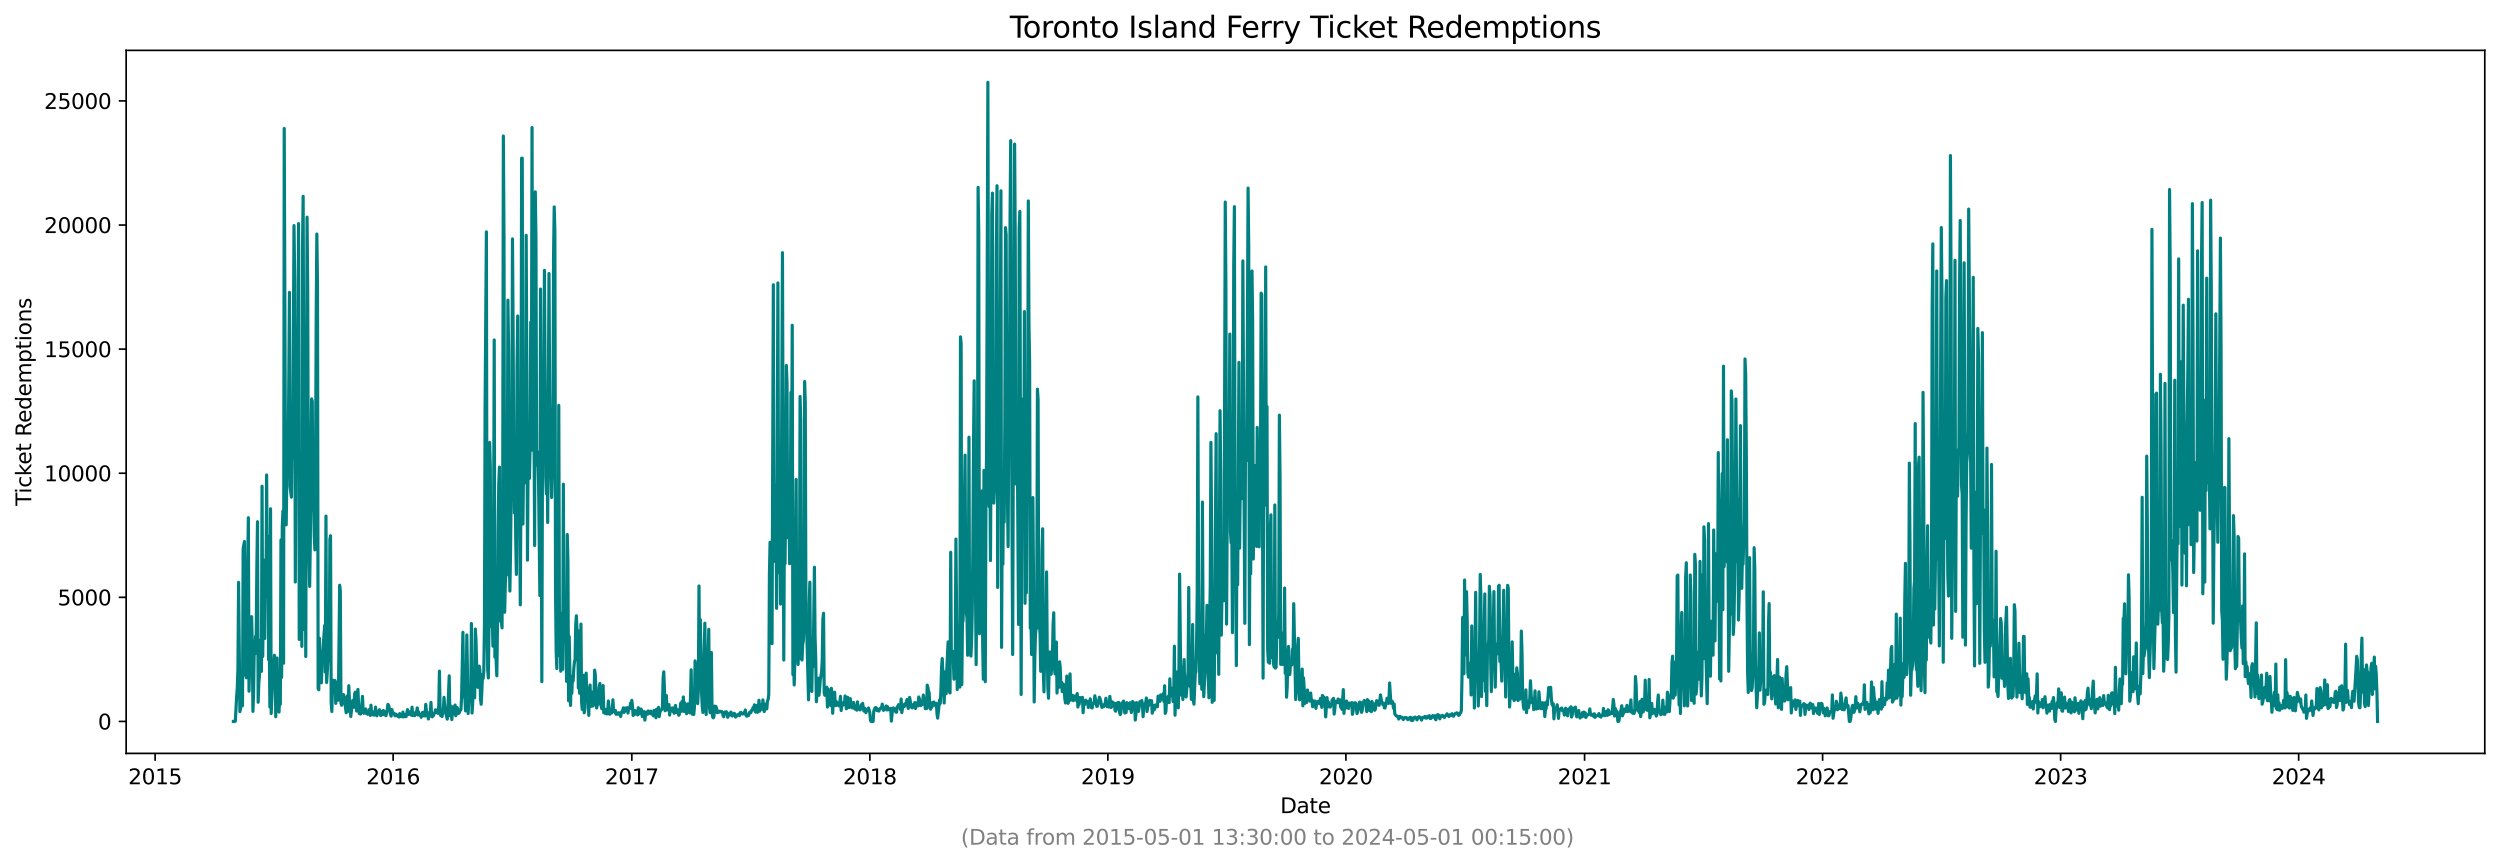 <?xml version="1.0" encoding="utf-8" standalone="no"?>
<!DOCTYPE svg PUBLIC "-//W3C//DTD SVG 1.1//EN"
  "http://www.w3.org/Graphics/SVG/1.1/DTD/svg11.dtd">
<svg xmlns:xlink="http://www.w3.org/1999/xlink" width="1182.891pt" height="408.957pt" viewBox="0 0 1182.891 408.957" xmlns="http://www.w3.org/2000/svg" version="1.1">
 <defs>
  <style type="text/css">*{stroke-linejoin: round; stroke-linecap: butt}</style>
 </defs>
 <g id="figure_1">
  <g id="patch_1">
   <path d="M 0 408.957 
L 1182.891 408.957 
L 1182.891 0 
L 0 0 
z
" style="fill: #ffffff"/>
  </g>
  <g id="axes_1">
   <g id="patch_2">
    <path d="M 59.691 356.478 
L 1175.691 356.478 
L 1175.691 23.838 
L 59.691 23.838 
z
" style="fill: #ffffff"/>
   </g>
   <g id="matplotlib.axis_1">
    <g id="xtick_1">
     <g id="line2d_1">
      <defs>
       <path id="m83ced83d3a" d="M 0 0 
L 0 3.5 
" style="stroke: #000000; stroke-width: 0.8"/>
      </defs>
      <g>
       <use xlink:href="#m83ced83d3a" x="73.391" y="356.478" style="stroke: #000000; stroke-width: 0.8"/>
      </g>
     </g>
     <g id="text_1">
      <!-- 2015 -->
      <g transform="translate(60.666 371.076) scale(0.1 -0.1)">
       <defs>
        <path id="DejaVuSans-32" d="M 1228 531 
L 3431 531 
L 3431 0 
L 469 0 
L 469 531 
Q 828 903 1448 1529 
Q 2069 2156 2228 2338 
Q 2531 2678 2651 2914 
Q 2772 3150 2772 3378 
Q 2772 3750 2511 3984 
Q 2250 4219 1831 4219 
Q 1534 4219 1204 4116 
Q 875 4013 500 3803 
L 500 4441 
Q 881 4594 1212 4672 
Q 1544 4750 1819 4750 
Q 2544 4750 2975 4387 
Q 3406 4025 3406 3419 
Q 3406 3131 3298 2873 
Q 3191 2616 2906 2266 
Q 2828 2175 2409 1742 
Q 1991 1309 1228 531 
z
" transform="scale(0.016)"/>
        <path id="DejaVuSans-30" d="M 2034 4250 
Q 1547 4250 1301 3770 
Q 1056 3291 1056 2328 
Q 1056 1369 1301 889 
Q 1547 409 2034 409 
Q 2525 409 2770 889 
Q 3016 1369 3016 2328 
Q 3016 3291 2770 3770 
Q 2525 4250 2034 4250 
z
M 2034 4750 
Q 2819 4750 3233 4129 
Q 3647 3509 3647 2328 
Q 3647 1150 3233 529 
Q 2819 -91 2034 -91 
Q 1250 -91 836 529 
Q 422 1150 422 2328 
Q 422 3509 836 4129 
Q 1250 4750 2034 4750 
z
" transform="scale(0.016)"/>
        <path id="DejaVuSans-31" d="M 794 531 
L 1825 531 
L 1825 4091 
L 703 3866 
L 703 4441 
L 1819 4666 
L 2450 4666 
L 2450 531 
L 3481 531 
L 3481 0 
L 794 0 
L 794 531 
z
" transform="scale(0.016)"/>
        <path id="DejaVuSans-35" d="M 691 4666 
L 3169 4666 
L 3169 4134 
L 1269 4134 
L 1269 2991 
Q 1406 3038 1543 3061 
Q 1681 3084 1819 3084 
Q 2600 3084 3056 2656 
Q 3513 2228 3513 1497 
Q 3513 744 3044 326 
Q 2575 -91 1722 -91 
Q 1428 -91 1123 -41 
Q 819 9 494 109 
L 494 744 
Q 775 591 1075 516 
Q 1375 441 1709 441 
Q 2250 441 2565 725 
Q 2881 1009 2881 1497 
Q 2881 1984 2565 2268 
Q 2250 2553 1709 2553 
Q 1456 2553 1204 2497 
Q 953 2441 691 2322 
L 691 4666 
z
" transform="scale(0.016)"/>
       </defs>
       <use xlink:href="#DejaVuSans-32"/>
       <use xlink:href="#DejaVuSans-30" x="63.623"/>
       <use xlink:href="#DejaVuSans-31" x="127.246"/>
       <use xlink:href="#DejaVuSans-35" x="190.869"/>
      </g>
     </g>
    </g>
    <g id="xtick_2">
     <g id="line2d_2">
      <g>
       <use xlink:href="#m83ced83d3a" x="186.015" y="356.478" style="stroke: #000000; stroke-width: 0.8"/>
      </g>
     </g>
     <g id="text_2">
      <!-- 2016 -->
      <g transform="translate(173.29 371.076) scale(0.1 -0.1)">
       <defs>
        <path id="DejaVuSans-36" d="M 2113 2584 
Q 1688 2584 1439 2293 
Q 1191 2003 1191 1497 
Q 1191 994 1439 701 
Q 1688 409 2113 409 
Q 2538 409 2786 701 
Q 3034 994 3034 1497 
Q 3034 2003 2786 2293 
Q 2538 2584 2113 2584 
z
M 3366 4563 
L 3366 3988 
Q 3128 4100 2886 4159 
Q 2644 4219 2406 4219 
Q 1781 4219 1451 3797 
Q 1122 3375 1075 2522 
Q 1259 2794 1537 2939 
Q 1816 3084 2150 3084 
Q 2853 3084 3261 2657 
Q 3669 2231 3669 1497 
Q 3669 778 3244 343 
Q 2819 -91 2113 -91 
Q 1303 -91 875 529 
Q 447 1150 447 2328 
Q 447 3434 972 4092 
Q 1497 4750 2381 4750 
Q 2619 4750 2861 4703 
Q 3103 4656 3366 4563 
z
" transform="scale(0.016)"/>
       </defs>
       <use xlink:href="#DejaVuSans-32"/>
       <use xlink:href="#DejaVuSans-30" x="63.623"/>
       <use xlink:href="#DejaVuSans-31" x="127.246"/>
       <use xlink:href="#DejaVuSans-36" x="190.869"/>
      </g>
     </g>
    </g>
    <g id="xtick_3">
     <g id="line2d_3">
      <g>
       <use xlink:href="#m83ced83d3a" x="298.948" y="356.478" style="stroke: #000000; stroke-width: 0.8"/>
      </g>
     </g>
     <g id="text_3">
      <!-- 2017 -->
      <g transform="translate(286.223 371.076) scale(0.1 -0.1)">
       <defs>
        <path id="DejaVuSans-37" d="M 525 4666 
L 3525 4666 
L 3525 4397 
L 1831 0 
L 1172 0 
L 2766 4134 
L 525 4134 
L 525 4666 
z
" transform="scale(0.016)"/>
       </defs>
       <use xlink:href="#DejaVuSans-32"/>
       <use xlink:href="#DejaVuSans-30" x="63.623"/>
       <use xlink:href="#DejaVuSans-31" x="127.246"/>
       <use xlink:href="#DejaVuSans-37" x="190.869"/>
      </g>
     </g>
    </g>
    <g id="xtick_4">
     <g id="line2d_4">
      <g>
       <use xlink:href="#m83ced83d3a" x="411.573" y="356.478" style="stroke: #000000; stroke-width: 0.8"/>
      </g>
     </g>
     <g id="text_4">
      <!-- 2018 -->
      <g transform="translate(398.848 371.076) scale(0.1 -0.1)">
       <defs>
        <path id="DejaVuSans-38" d="M 2034 2216 
Q 1584 2216 1326 1975 
Q 1069 1734 1069 1313 
Q 1069 891 1326 650 
Q 1584 409 2034 409 
Q 2484 409 2743 651 
Q 3003 894 3003 1313 
Q 3003 1734 2745 1975 
Q 2488 2216 2034 2216 
z
M 1403 2484 
Q 997 2584 770 2862 
Q 544 3141 544 3541 
Q 544 4100 942 4425 
Q 1341 4750 2034 4750 
Q 2731 4750 3128 4425 
Q 3525 4100 3525 3541 
Q 3525 3141 3298 2862 
Q 3072 2584 2669 2484 
Q 3125 2378 3379 2068 
Q 3634 1759 3634 1313 
Q 3634 634 3220 271 
Q 2806 -91 2034 -91 
Q 1263 -91 848 271 
Q 434 634 434 1313 
Q 434 1759 690 2068 
Q 947 2378 1403 2484 
z
M 1172 3481 
Q 1172 3119 1398 2916 
Q 1625 2713 2034 2713 
Q 2441 2713 2670 2916 
Q 2900 3119 2900 3481 
Q 2900 3844 2670 4047 
Q 2441 4250 2034 4250 
Q 1625 4250 1398 4047 
Q 1172 3844 1172 3481 
z
" transform="scale(0.016)"/>
       </defs>
       <use xlink:href="#DejaVuSans-32"/>
       <use xlink:href="#DejaVuSans-30" x="63.623"/>
       <use xlink:href="#DejaVuSans-31" x="127.246"/>
       <use xlink:href="#DejaVuSans-38" x="190.869"/>
      </g>
     </g>
    </g>
    <g id="xtick_5">
     <g id="line2d_5">
      <g>
       <use xlink:href="#m83ced83d3a" x="524.197" y="356.478" style="stroke: #000000; stroke-width: 0.8"/>
      </g>
     </g>
     <g id="text_5">
      <!-- 2019 -->
      <g transform="translate(511.472 371.076) scale(0.1 -0.1)">
       <defs>
        <path id="DejaVuSans-39" d="M 703 97 
L 703 672 
Q 941 559 1184 500 
Q 1428 441 1663 441 
Q 2288 441 2617 861 
Q 2947 1281 2994 2138 
Q 2813 1869 2534 1725 
Q 2256 1581 1919 1581 
Q 1219 1581 811 2004 
Q 403 2428 403 3163 
Q 403 3881 828 4315 
Q 1253 4750 1959 4750 
Q 2769 4750 3195 4129 
Q 3622 3509 3622 2328 
Q 3622 1225 3098 567 
Q 2575 -91 1691 -91 
Q 1453 -91 1209 -44 
Q 966 3 703 97 
z
M 1959 2075 
Q 2384 2075 2632 2365 
Q 2881 2656 2881 3163 
Q 2881 3666 2632 3958 
Q 2384 4250 1959 4250 
Q 1534 4250 1286 3958 
Q 1038 3666 1038 3163 
Q 1038 2656 1286 2365 
Q 1534 2075 1959 2075 
z
" transform="scale(0.016)"/>
       </defs>
       <use xlink:href="#DejaVuSans-32"/>
       <use xlink:href="#DejaVuSans-30" x="63.623"/>
       <use xlink:href="#DejaVuSans-31" x="127.246"/>
       <use xlink:href="#DejaVuSans-39" x="190.869"/>
      </g>
     </g>
    </g>
    <g id="xtick_6">
     <g id="line2d_6">
      <g>
       <use xlink:href="#m83ced83d3a" x="636.821" y="356.478" style="stroke: #000000; stroke-width: 0.8"/>
      </g>
     </g>
     <g id="text_6">
      <!-- 2020 -->
      <g transform="translate(624.096 371.076) scale(0.1 -0.1)">
       <use xlink:href="#DejaVuSans-32"/>
       <use xlink:href="#DejaVuSans-30" x="63.623"/>
       <use xlink:href="#DejaVuSans-32" x="127.246"/>
       <use xlink:href="#DejaVuSans-30" x="190.869"/>
      </g>
     </g>
    </g>
    <g id="xtick_7">
     <g id="line2d_7">
      <g>
       <use xlink:href="#m83ced83d3a" x="749.754" y="356.478" style="stroke: #000000; stroke-width: 0.8"/>
      </g>
     </g>
     <g id="text_7">
      <!-- 2021 -->
      <g transform="translate(737.029 371.076) scale(0.1 -0.1)">
       <use xlink:href="#DejaVuSans-32"/>
       <use xlink:href="#DejaVuSans-30" x="63.623"/>
       <use xlink:href="#DejaVuSans-32" x="127.246"/>
       <use xlink:href="#DejaVuSans-31" x="190.869"/>
      </g>
     </g>
    </g>
    <g id="xtick_8">
     <g id="line2d_8">
      <g>
       <use xlink:href="#m83ced83d3a" x="862.379" y="356.478" style="stroke: #000000; stroke-width: 0.8"/>
      </g>
     </g>
     <g id="text_8">
      <!-- 2022 -->
      <g transform="translate(849.654 371.076) scale(0.1 -0.1)">
       <use xlink:href="#DejaVuSans-32"/>
       <use xlink:href="#DejaVuSans-30" x="63.623"/>
       <use xlink:href="#DejaVuSans-32" x="127.246"/>
       <use xlink:href="#DejaVuSans-32" x="190.869"/>
      </g>
     </g>
    </g>
    <g id="xtick_9">
     <g id="line2d_9">
      <g>
       <use xlink:href="#m83ced83d3a" x="975.003" y="356.478" style="stroke: #000000; stroke-width: 0.8"/>
      </g>
     </g>
     <g id="text_9">
      <!-- 2023 -->
      <g transform="translate(962.278 371.076) scale(0.1 -0.1)">
       <defs>
        <path id="DejaVuSans-33" d="M 2597 2516 
Q 3050 2419 3304 2112 
Q 3559 1806 3559 1356 
Q 3559 666 3084 287 
Q 2609 -91 1734 -91 
Q 1441 -91 1130 -33 
Q 819 25 488 141 
L 488 750 
Q 750 597 1062 519 
Q 1375 441 1716 441 
Q 2309 441 2620 675 
Q 2931 909 2931 1356 
Q 2931 1769 2642 2001 
Q 2353 2234 1838 2234 
L 1294 2234 
L 1294 2753 
L 1863 2753 
Q 2328 2753 2575 2939 
Q 2822 3125 2822 3475 
Q 2822 3834 2567 4026 
Q 2313 4219 1838 4219 
Q 1578 4219 1281 4162 
Q 984 4106 628 3988 
L 628 4550 
Q 988 4650 1302 4700 
Q 1616 4750 1894 4750 
Q 2613 4750 3031 4423 
Q 3450 4097 3450 3541 
Q 3450 3153 3228 2886 
Q 3006 2619 2597 2516 
z
" transform="scale(0.016)"/>
       </defs>
       <use xlink:href="#DejaVuSans-32"/>
       <use xlink:href="#DejaVuSans-30" x="63.623"/>
       <use xlink:href="#DejaVuSans-32" x="127.246"/>
       <use xlink:href="#DejaVuSans-33" x="190.869"/>
      </g>
     </g>
    </g>
    <g id="xtick_10">
     <g id="line2d_10">
      <g>
       <use xlink:href="#m83ced83d3a" x="1087.628" y="356.478" style="stroke: #000000; stroke-width: 0.8"/>
      </g>
     </g>
     <g id="text_10">
      <!-- 2024 -->
      <g transform="translate(1074.903 371.076) scale(0.1 -0.1)">
       <defs>
        <path id="DejaVuSans-34" d="M 2419 4116 
L 825 1625 
L 2419 1625 
L 2419 4116 
z
M 2253 4666 
L 3047 4666 
L 3047 1625 
L 3713 1625 
L 3713 1100 
L 3047 1100 
L 3047 0 
L 2419 0 
L 2419 1100 
L 313 1100 
L 313 1709 
L 2253 4666 
z
" transform="scale(0.016)"/>
       </defs>
       <use xlink:href="#DejaVuSans-32"/>
       <use xlink:href="#DejaVuSans-30" x="63.623"/>
       <use xlink:href="#DejaVuSans-32" x="127.246"/>
       <use xlink:href="#DejaVuSans-34" x="190.869"/>
      </g>
     </g>
    </g>
    <g id="text_11">
     <!-- Date -->
     <g transform="translate(605.74 384.754) scale(0.1 -0.1)">
      <defs>
       <path id="DejaVuSans-44" d="M 1259 4147 
L 1259 519 
L 2022 519 
Q 2988 519 3436 956 
Q 3884 1394 3884 2338 
Q 3884 3275 3436 3711 
Q 2988 4147 2022 4147 
L 1259 4147 
z
M 628 4666 
L 1925 4666 
Q 3281 4666 3915 4102 
Q 4550 3538 4550 2338 
Q 4550 1131 3912 565 
Q 3275 0 1925 0 
L 628 0 
L 628 4666 
z
" transform="scale(0.016)"/>
       <path id="DejaVuSans-61" d="M 2194 1759 
Q 1497 1759 1228 1600 
Q 959 1441 959 1056 
Q 959 750 1161 570 
Q 1363 391 1709 391 
Q 2188 391 2477 730 
Q 2766 1069 2766 1631 
L 2766 1759 
L 2194 1759 
z
M 3341 1997 
L 3341 0 
L 2766 0 
L 2766 531 
Q 2569 213 2275 61 
Q 1981 -91 1556 -91 
Q 1019 -91 701 211 
Q 384 513 384 1019 
Q 384 1609 779 1909 
Q 1175 2209 1959 2209 
L 2766 2209 
L 2766 2266 
Q 2766 2663 2505 2880 
Q 2244 3097 1772 3097 
Q 1472 3097 1187 3025 
Q 903 2953 641 2809 
L 641 3341 
Q 956 3463 1253 3523 
Q 1550 3584 1831 3584 
Q 2591 3584 2966 3190 
Q 3341 2797 3341 1997 
z
" transform="scale(0.016)"/>
       <path id="DejaVuSans-74" d="M 1172 4494 
L 1172 3500 
L 2356 3500 
L 2356 3053 
L 1172 3053 
L 1172 1153 
Q 1172 725 1289 603 
Q 1406 481 1766 481 
L 2356 481 
L 2356 0 
L 1766 0 
Q 1100 0 847 248 
Q 594 497 594 1153 
L 594 3053 
L 172 3053 
L 172 3500 
L 594 3500 
L 594 4494 
L 1172 4494 
z
" transform="scale(0.016)"/>
       <path id="DejaVuSans-65" d="M 3597 1894 
L 3597 1613 
L 953 1613 
Q 991 1019 1311 708 
Q 1631 397 2203 397 
Q 2534 397 2845 478 
Q 3156 559 3463 722 
L 3463 178 
Q 3153 47 2828 -22 
Q 2503 -91 2169 -91 
Q 1331 -91 842 396 
Q 353 884 353 1716 
Q 353 2575 817 3079 
Q 1281 3584 2069 3584 
Q 2775 3584 3186 3129 
Q 3597 2675 3597 1894 
z
M 3022 2063 
Q 3016 2534 2758 2815 
Q 2500 3097 2075 3097 
Q 1594 3097 1305 2825 
Q 1016 2553 972 2059 
L 3022 2063 
z
" transform="scale(0.016)"/>
      </defs>
      <use xlink:href="#DejaVuSans-44"/>
      <use xlink:href="#DejaVuSans-61" x="77.002"/>
      <use xlink:href="#DejaVuSans-74" x="138.281"/>
      <use xlink:href="#DejaVuSans-65" x="177.49"/>
     </g>
    </g>
   </g>
   <g id="matplotlib.axis_2">
    <g id="ytick_1">
     <g id="line2d_11">
      <defs>
       <path id="m812220ff05" d="M 0 0 
L -3.5 0 
" style="stroke: #000000; stroke-width: 0.8"/>
      </defs>
      <g>
       <use xlink:href="#m812220ff05" x="59.691" y="341.358" style="stroke: #000000; stroke-width: 0.8"/>
      </g>
     </g>
     <g id="text_12">
      <!-- 0 -->
      <g transform="translate(46.328 345.157) scale(0.1 -0.1)">
       <use xlink:href="#DejaVuSans-30"/>
      </g>
     </g>
    </g>
    <g id="ytick_2">
     <g id="line2d_12">
      <g>
       <use xlink:href="#m812220ff05" x="59.691" y="282.635" style="stroke: #000000; stroke-width: 0.8"/>
      </g>
     </g>
     <g id="text_13">
      <!-- 5000 -->
      <g transform="translate(27.241 286.434) scale(0.1 -0.1)">
       <use xlink:href="#DejaVuSans-35"/>
       <use xlink:href="#DejaVuSans-30" x="63.623"/>
       <use xlink:href="#DejaVuSans-30" x="127.246"/>
       <use xlink:href="#DejaVuSans-30" x="190.869"/>
      </g>
     </g>
    </g>
    <g id="ytick_3">
     <g id="line2d_13">
      <g>
       <use xlink:href="#m812220ff05" x="59.691" y="223.912" style="stroke: #000000; stroke-width: 0.8"/>
      </g>
     </g>
     <g id="text_14">
      <!-- 10000 -->
      <g transform="translate(20.878 227.711) scale(0.1 -0.1)">
       <use xlink:href="#DejaVuSans-31"/>
       <use xlink:href="#DejaVuSans-30" x="63.623"/>
       <use xlink:href="#DejaVuSans-30" x="127.246"/>
       <use xlink:href="#DejaVuSans-30" x="190.869"/>
       <use xlink:href="#DejaVuSans-30" x="254.492"/>
      </g>
     </g>
    </g>
    <g id="ytick_4">
     <g id="line2d_14">
      <g>
       <use xlink:href="#m812220ff05" x="59.691" y="165.189" style="stroke: #000000; stroke-width: 0.8"/>
      </g>
     </g>
     <g id="text_15">
      <!-- 15000 -->
      <g transform="translate(20.878 168.988) scale(0.1 -0.1)">
       <use xlink:href="#DejaVuSans-31"/>
       <use xlink:href="#DejaVuSans-35" x="63.623"/>
       <use xlink:href="#DejaVuSans-30" x="127.246"/>
       <use xlink:href="#DejaVuSans-30" x="190.869"/>
       <use xlink:href="#DejaVuSans-30" x="254.492"/>
      </g>
     </g>
    </g>
    <g id="ytick_5">
     <g id="line2d_15">
      <g>
       <use xlink:href="#m812220ff05" x="59.691" y="106.466" style="stroke: #000000; stroke-width: 0.8"/>
      </g>
     </g>
     <g id="text_16">
      <!-- 20000 -->
      <g transform="translate(20.878 110.265) scale(0.1 -0.1)">
       <use xlink:href="#DejaVuSans-32"/>
       <use xlink:href="#DejaVuSans-30" x="63.623"/>
       <use xlink:href="#DejaVuSans-30" x="127.246"/>
       <use xlink:href="#DejaVuSans-30" x="190.869"/>
       <use xlink:href="#DejaVuSans-30" x="254.492"/>
      </g>
     </g>
    </g>
    <g id="ytick_6">
     <g id="line2d_16">
      <g>
       <use xlink:href="#m812220ff05" x="59.691" y="47.743" style="stroke: #000000; stroke-width: 0.8"/>
      </g>
     </g>
     <g id="text_17">
      <!-- 25000 -->
      <g transform="translate(20.878 51.542) scale(0.1 -0.1)">
       <use xlink:href="#DejaVuSans-32"/>
       <use xlink:href="#DejaVuSans-35" x="63.623"/>
       <use xlink:href="#DejaVuSans-30" x="127.246"/>
       <use xlink:href="#DejaVuSans-30" x="190.869"/>
       <use xlink:href="#DejaVuSans-30" x="254.492"/>
      </g>
     </g>
    </g>
    <g id="text_18">
     <!-- Ticket Redemptions -->
     <g transform="translate(14.798 239.337) rotate(-90) scale(0.1 -0.1)">
      <defs>
       <path id="DejaVuSans-54" d="M -19 4666 
L 3928 4666 
L 3928 4134 
L 2272 4134 
L 2272 0 
L 1638 0 
L 1638 4134 
L -19 4134 
L -19 4666 
z
" transform="scale(0.016)"/>
       <path id="DejaVuSans-69" d="M 603 3500 
L 1178 3500 
L 1178 0 
L 603 0 
L 603 3500 
z
M 603 4863 
L 1178 4863 
L 1178 4134 
L 603 4134 
L 603 4863 
z
" transform="scale(0.016)"/>
       <path id="DejaVuSans-63" d="M 3122 3366 
L 3122 2828 
Q 2878 2963 2633 3030 
Q 2388 3097 2138 3097 
Q 1578 3097 1268 2742 
Q 959 2388 959 1747 
Q 959 1106 1268 751 
Q 1578 397 2138 397 
Q 2388 397 2633 464 
Q 2878 531 3122 666 
L 3122 134 
Q 2881 22 2623 -34 
Q 2366 -91 2075 -91 
Q 1284 -91 818 406 
Q 353 903 353 1747 
Q 353 2603 823 3093 
Q 1294 3584 2113 3584 
Q 2378 3584 2631 3529 
Q 2884 3475 3122 3366 
z
" transform="scale(0.016)"/>
       <path id="DejaVuSans-6b" d="M 581 4863 
L 1159 4863 
L 1159 1991 
L 2875 3500 
L 3609 3500 
L 1753 1863 
L 3688 0 
L 2938 0 
L 1159 1709 
L 1159 0 
L 581 0 
L 581 4863 
z
" transform="scale(0.016)"/>
       <path id="DejaVuSans-20" transform="scale(0.016)"/>
       <path id="DejaVuSans-52" d="M 2841 2188 
Q 3044 2119 3236 1894 
Q 3428 1669 3622 1275 
L 4263 0 
L 3584 0 
L 2988 1197 
Q 2756 1666 2539 1819 
Q 2322 1972 1947 1972 
L 1259 1972 
L 1259 0 
L 628 0 
L 628 4666 
L 2053 4666 
Q 2853 4666 3247 4331 
Q 3641 3997 3641 3322 
Q 3641 2881 3436 2590 
Q 3231 2300 2841 2188 
z
M 1259 4147 
L 1259 2491 
L 2053 2491 
Q 2509 2491 2742 2702 
Q 2975 2913 2975 3322 
Q 2975 3731 2742 3939 
Q 2509 4147 2053 4147 
L 1259 4147 
z
" transform="scale(0.016)"/>
       <path id="DejaVuSans-64" d="M 2906 2969 
L 2906 4863 
L 3481 4863 
L 3481 0 
L 2906 0 
L 2906 525 
Q 2725 213 2448 61 
Q 2172 -91 1784 -91 
Q 1150 -91 751 415 
Q 353 922 353 1747 
Q 353 2572 751 3078 
Q 1150 3584 1784 3584 
Q 2172 3584 2448 3432 
Q 2725 3281 2906 2969 
z
M 947 1747 
Q 947 1113 1208 752 
Q 1469 391 1925 391 
Q 2381 391 2643 752 
Q 2906 1113 2906 1747 
Q 2906 2381 2643 2742 
Q 2381 3103 1925 3103 
Q 1469 3103 1208 2742 
Q 947 2381 947 1747 
z
" transform="scale(0.016)"/>
       <path id="DejaVuSans-6d" d="M 3328 2828 
Q 3544 3216 3844 3400 
Q 4144 3584 4550 3584 
Q 5097 3584 5394 3201 
Q 5691 2819 5691 2113 
L 5691 0 
L 5113 0 
L 5113 2094 
Q 5113 2597 4934 2840 
Q 4756 3084 4391 3084 
Q 3944 3084 3684 2787 
Q 3425 2491 3425 1978 
L 3425 0 
L 2847 0 
L 2847 2094 
Q 2847 2600 2669 2842 
Q 2491 3084 2119 3084 
Q 1678 3084 1418 2786 
Q 1159 2488 1159 1978 
L 1159 0 
L 581 0 
L 581 3500 
L 1159 3500 
L 1159 2956 
Q 1356 3278 1631 3431 
Q 1906 3584 2284 3584 
Q 2666 3584 2933 3390 
Q 3200 3197 3328 2828 
z
" transform="scale(0.016)"/>
       <path id="DejaVuSans-70" d="M 1159 525 
L 1159 -1331 
L 581 -1331 
L 581 3500 
L 1159 3500 
L 1159 2969 
Q 1341 3281 1617 3432 
Q 1894 3584 2278 3584 
Q 2916 3584 3314 3078 
Q 3713 2572 3713 1747 
Q 3713 922 3314 415 
Q 2916 -91 2278 -91 
Q 1894 -91 1617 61 
Q 1341 213 1159 525 
z
M 3116 1747 
Q 3116 2381 2855 2742 
Q 2594 3103 2138 3103 
Q 1681 3103 1420 2742 
Q 1159 2381 1159 1747 
Q 1159 1113 1420 752 
Q 1681 391 2138 391 
Q 2594 391 2855 752 
Q 3116 1113 3116 1747 
z
" transform="scale(0.016)"/>
       <path id="DejaVuSans-6f" d="M 1959 3097 
Q 1497 3097 1228 2736 
Q 959 2375 959 1747 
Q 959 1119 1226 758 
Q 1494 397 1959 397 
Q 2419 397 2687 759 
Q 2956 1122 2956 1747 
Q 2956 2369 2687 2733 
Q 2419 3097 1959 3097 
z
M 1959 3584 
Q 2709 3584 3137 3096 
Q 3566 2609 3566 1747 
Q 3566 888 3137 398 
Q 2709 -91 1959 -91 
Q 1206 -91 779 398 
Q 353 888 353 1747 
Q 353 2609 779 3096 
Q 1206 3584 1959 3584 
z
" transform="scale(0.016)"/>
       <path id="DejaVuSans-6e" d="M 3513 2113 
L 3513 0 
L 2938 0 
L 2938 2094 
Q 2938 2591 2744 2837 
Q 2550 3084 2163 3084 
Q 1697 3084 1428 2787 
Q 1159 2491 1159 1978 
L 1159 0 
L 581 0 
L 581 3500 
L 1159 3500 
L 1159 2956 
Q 1366 3272 1645 3428 
Q 1925 3584 2291 3584 
Q 2894 3584 3203 3211 
Q 3513 2838 3513 2113 
z
" transform="scale(0.016)"/>
       <path id="DejaVuSans-73" d="M 2834 3397 
L 2834 2853 
Q 2591 2978 2328 3040 
Q 2066 3103 1784 3103 
Q 1356 3103 1142 2972 
Q 928 2841 928 2578 
Q 928 2378 1081 2264 
Q 1234 2150 1697 2047 
L 1894 2003 
Q 2506 1872 2764 1633 
Q 3022 1394 3022 966 
Q 3022 478 2636 193 
Q 2250 -91 1575 -91 
Q 1294 -91 989 -36 
Q 684 19 347 128 
L 347 722 
Q 666 556 975 473 
Q 1284 391 1588 391 
Q 1994 391 2212 530 
Q 2431 669 2431 922 
Q 2431 1156 2273 1281 
Q 2116 1406 1581 1522 
L 1381 1569 
Q 847 1681 609 1914 
Q 372 2147 372 2553 
Q 372 3047 722 3315 
Q 1072 3584 1716 3584 
Q 2034 3584 2315 3537 
Q 2597 3491 2834 3397 
z
" transform="scale(0.016)"/>
      </defs>
      <use xlink:href="#DejaVuSans-54"/>
      <use xlink:href="#DejaVuSans-69" x="57.959"/>
      <use xlink:href="#DejaVuSans-63" x="85.742"/>
      <use xlink:href="#DejaVuSans-6b" x="140.723"/>
      <use xlink:href="#DejaVuSans-65" x="195.008"/>
      <use xlink:href="#DejaVuSans-74" x="256.531"/>
      <use xlink:href="#DejaVuSans-20" x="295.74"/>
      <use xlink:href="#DejaVuSans-52" x="327.527"/>
      <use xlink:href="#DejaVuSans-65" x="392.51"/>
      <use xlink:href="#DejaVuSans-64" x="454.033"/>
      <use xlink:href="#DejaVuSans-65" x="517.51"/>
      <use xlink:href="#DejaVuSans-6d" x="579.033"/>
      <use xlink:href="#DejaVuSans-70" x="676.445"/>
      <use xlink:href="#DejaVuSans-74" x="739.922"/>
      <use xlink:href="#DejaVuSans-69" x="779.131"/>
      <use xlink:href="#DejaVuSans-6f" x="806.914"/>
      <use xlink:href="#DejaVuSans-6e" x="868.096"/>
      <use xlink:href="#DejaVuSans-73" x="931.475"/>
     </g>
    </g>
   </g>
   <g id="line2d_17">
    <path d="M 110.418 341.346 
L 111.035 341.358 
L 111.344 341.217 
L 111.961 329.742 
L 112.269 325.585 
L 112.578 316.6 
L 112.886 275.541 
L 113.503 336.719 
L 114.121 333.806 
L 114.429 320.523 
L 114.738 333.9 
L 115.046 259.639 
L 115.663 256.209 
L 115.972 319.489 
L 116.281 308.755 
L 116.589 320.687 
L 116.898 319.266 
L 117.206 266.181 
L 117.515 244.958 
L 117.823 327.018 
L 118.132 313.817 
L 118.44 319.067 
L 118.749 308.778 
L 119.058 291.784 
L 119.366 305.49 
L 119.675 336.59 
L 119.983 328.251 
L 120.292 305.83 
L 120.6 309.424 
L 120.909 301.05 
L 121.218 302.53 
L 121.526 268.541 
L 121.835 246.861 
L 122.143 332.256 
L 122.452 323.447 
L 122.76 319.536 
L 123.069 304.55 
L 123.377 302.812 
L 123.686 317.669 
L 123.995 230.078 
L 124.303 310.61 
L 124.612 285.442 
L 124.92 288.39 
L 125.229 302.107 
L 125.537 264.853 
L 125.846 282.705 
L 126.154 224.734 
L 126.463 273.932 
L 126.772 253.731 
L 127.08 312.067 
L 127.389 301.99 
L 127.697 334.546 
L 128.006 240.718 
L 128.314 337.623 
L 128.932 322.085 
L 129.24 316.483 
L 129.549 315.062 
L 129.857 310.047 
L 130.166 317.328 
L 130.474 339.103 
L 131.091 311.362 
L 131.4 330.882 
L 131.709 332.89 
L 132.017 336.907 
L 132.326 329.437 
L 132.634 333.195 
L 132.943 255.446 
L 133.251 320.499 
L 133.56 249.139 
L 133.868 241.752 
L 134.177 313.793 
L 134.486 60.791 
L 135.103 232.474 
L 135.411 248.329 
L 135.72 226.613 
L 136.028 225.133 
L 136.337 221.023 
L 136.954 138.329 
L 137.263 230.266 
L 137.88 235.234 
L 138.188 205.038 
L 138.497 216.677 
L 139.114 106.736 
L 139.423 132.75 
L 139.731 275.377 
L 140.04 204.181 
L 140.348 217.264 
L 140.657 208.139 
L 141.274 105.82 
L 141.582 302.53 
L 141.891 275.388 
L 142.2 218.439 
L 142.508 214.011 
L 142.817 305.83 
L 143.125 118.422 
L 143.434 92.901 
L 144.051 297.903 
L 144.36 214.622 
L 144.668 310.61 
L 145.285 102.754 
L 145.594 137.436 
L 145.902 243.079 
L 146.519 277.444 
L 146.828 256.01 
L 147.137 214.622 
L 147.445 188.725 
L 147.754 189.829 
L 148.062 241.4 
L 148.371 236.326 
L 148.679 253.59 
L 148.988 260.179 
L 149.296 224.887 
L 149.605 149.98 
L 149.914 110.741 
L 150.222 134.441 
L 150.531 325.867 
L 150.839 326.36 
L 151.148 302.025 
L 151.456 319.865 
L 151.765 321.204 
L 152.074 323.06 
L 152.382 313.37 
L 153.616 295.977 
L 153.925 318.033 
L 154.233 244.206 
L 154.542 322.907 
L 154.851 318.057 
L 155.159 311.233 
L 155.468 312.818 
L 155.776 312.595 
L 156.085 255.329 
L 156.393 253.473 
L 156.702 332.373 
L 157.01 336.66 
L 157.319 323.471 
L 157.628 321.862 
L 157.936 327.617 
L 158.245 327.335 
L 158.553 322.026 
L 158.862 332.808 
L 159.479 323.001 
L 159.788 325.561 
L 160.096 331.304 
L 160.713 276.892 
L 161.022 279.393 
L 161.33 332.702 
L 161.639 333.7 
L 161.947 331.175 
L 162.256 332.361 
L 162.565 328.662 
L 162.873 331.915 
L 163.182 332.796 
L 163.799 337.247 
L 164.107 329.789 
L 164.416 329.202 
L 164.724 336.59 
L 165.033 324.446 
L 165.342 331.903 
L 165.65 332.267 
L 165.959 339.009 
L 166.884 331.398 
L 167.193 333.583 
L 167.502 334.652 
L 167.81 328.157 
L 168.119 327.487 
L 168.736 336.437 
L 169.044 330.013 
L 169.353 326.207 
L 169.661 333.665 
L 169.97 337.588 
L 170.279 335.697 
L 170.587 337.881 
L 170.896 337.2 
L 171.513 329.508 
L 171.821 335.967 
L 172.13 337.494 
L 172.438 336.578 
L 172.747 336.871 
L 173.056 335.45 
L 173.364 337.623 
L 173.673 336.836 
L 173.981 337.952 
L 174.29 336.366 
L 174.598 336.402 
L 174.907 335.568 
L 175.216 338.516 
L 175.524 333.665 
L 175.833 337.635 
L 176.141 337.318 
L 176.45 338.245 
L 176.758 336.848 
L 177.067 338.351 
L 177.375 337.952 
L 177.684 334.581 
L 177.993 337.541 
L 178.301 338.668 
L 178.918 337.13 
L 179.227 336.86 
L 179.535 335.803 
L 179.844 337.846 
L 180.152 338.563 
L 180.461 336.543 
L 181.078 338.128 
L 181.387 336.167 
L 181.695 338.152 
L 182.004 337.576 
L 182.312 336.754 
L 182.621 338.645 
L 183.238 335.897 
L 183.547 333.278 
L 183.855 333.736 
L 184.472 336.049 
L 184.781 338.152 
L 185.089 338.844 
L 185.398 335.697 
L 185.707 337.012 
L 186.324 337.459 
L 186.941 338.68 
L 187.249 337.858 
L 187.558 338.234 
L 187.866 338.281 
L 188.175 338.938 
L 188.484 338.539 
L 188.792 339.256 
L 189.101 337.647 
L 189.409 339.044 
L 190.026 338.386 
L 190.335 339.15 
L 190.644 336.918 
L 190.952 339.173 
L 191.261 338.856 
L 191.569 338.105 
L 191.878 339.115 
L 192.186 339.009 
L 192.803 335.779 
L 193.112 338.046 
L 193.421 338.058 
L 194.038 336.789 
L 194.655 338.398 
L 194.963 334.616 
L 195.272 338.574 
L 195.58 337.048 
L 195.889 338.093 
L 196.198 338.633 
L 196.506 337.658 
L 196.815 338.046 
L 197.432 334.957 
L 197.74 338.328 
L 198.049 336.813 
L 198.358 338.187 
L 198.666 338.469 
L 198.975 338.046 
L 199.283 339.396 
L 199.592 338.551 
L 199.9 337.095 
L 200.209 338.692 
L 200.826 336.789 
L 201.135 338.786 
L 201.443 333.278 
L 201.752 336.507 
L 202.06 337.282 
L 202.369 337.611 
L 202.677 340.195 
L 203.294 337.001 
L 203.603 337.153 
L 203.912 332.373 
L 204.22 338.927 
L 204.529 339.173 
L 204.837 338.187 
L 205.146 338.527 
L 205.454 337.435 
L 205.763 337.235 
L 206.072 335.838 
L 206.38 337.2 
L 206.689 336.66 
L 206.997 337.341 
L 207.306 337.517 
L 207.614 333.665 
L 207.923 317.563 
L 208.231 336.39 
L 208.54 338.621 
L 208.849 335.92 
L 209.157 339.021 
L 209.774 335.497 
L 210.083 329.966 
L 210.391 334.064 
L 210.7 335.486 
L 211.008 337.787 
L 211.626 340.254 
L 211.934 335.568 
L 212.551 319.783 
L 212.86 338.657 
L 213.168 333.947 
L 213.477 335.791 
L 213.786 340.477 
L 214.094 335.932 
L 214.403 334.417 
L 214.711 337.764 
L 215.02 337.059 
L 215.328 333.595 
L 215.637 338.645 
L 215.945 337.576 
L 216.254 334.734 
L 216.563 335.356 
L 216.871 337.553 
L 217.18 337.423 
L 217.797 336.049 
L 218.105 335.791 
L 218.414 329.402 
L 219.031 299.195 
L 219.34 325.15 
L 219.648 329.907 
L 219.957 329.86 
L 220.265 336.355 
L 220.574 327.358 
L 220.882 300.44 
L 221.5 337.6 
L 222.117 325.831 
L 222.425 331.774 
L 222.734 330.823 
L 223.042 295.014 
L 223.351 337.341 
L 223.659 332.467 
L 223.968 321.838 
L 224.585 330.142 
L 224.894 297.633 
L 225.202 302.53 
L 225.511 314.322 
L 226.128 325.221 
L 226.745 315.191 
L 227.054 317.293 
L 227.362 330.776 
L 227.671 333.219 
L 227.979 327.347 
L 228.288 319.055 
L 228.596 321.028 
L 228.905 317.845 
L 229.214 296.341 
L 229.522 193.07 
L 230.139 109.719 
L 230.448 291.443 
L 230.756 317 
L 231.065 320.77 
L 231.373 295.378 
L 231.682 209.348 
L 231.991 221.258 
L 232.299 286.957 
L 232.608 296.493 
L 232.916 291.197 
L 233.225 305.736 
L 233.533 262.117 
L 233.842 160.855 
L 234.15 310.928 
L 234.459 297.656 
L 234.768 313.206 
L 235.076 319.748 
L 235.385 295.836 
L 235.693 250.408 
L 236.002 228.739 
L 236.31 221.023 
L 236.619 293.816 
L 236.928 291.279 
L 237.545 297.069 
L 237.853 239.591 
L 238.162 64.373 
L 238.47 113.184 
L 238.779 289.67 
L 239.087 276.363 
L 239.396 271.325 
L 239.705 272.065 
L 240.013 235.316 
L 240.322 142.017 
L 240.63 165.412 
L 240.939 257.912 
L 241.247 279.652 
L 241.556 261.682 
L 242.173 204.615 
L 242.482 113.031 
L 242.79 156.991 
L 243.099 219.719 
L 243.407 242.727 
L 243.716 218.075 
L 244.024 255.834 
L 244.333 271.771 
L 244.642 173.527 
L 244.95 149.521 
L 245.259 242.738 
L 245.567 238.076 
L 245.876 248.575 
L 246.184 286.17 
L 246.493 229.502 
L 246.801 74.873 
L 247.11 74.826 
L 247.419 247.953 
L 247.727 220.154 
L 248.036 217.852 
L 248.344 204.662 
L 248.653 228.433 
L 248.961 111.328 
L 249.27 174.749 
L 249.578 265.018 
L 249.887 215.338 
L 250.196 224.229 
L 250.504 226.355 
L 250.813 211.533 
L 251.121 152.469 
L 251.43 189.782 
L 251.738 60.333 
L 252.047 213.095 
L 252.356 188.584 
L 252.664 202.725 
L 252.973 258.089 
L 253.281 90.775 
L 253.59 113.195 
L 253.898 220.048 
L 254.207 214.692 
L 254.515 213.905 
L 254.824 228.128 
L 255.441 281.789 
L 255.75 136.767 
L 256.058 215.139 
L 256.367 322.531 
L 256.675 216.219 
L 257.292 190.71 
L 257.601 127.935 
L 258.218 225.403 
L 258.527 233.636 
L 258.835 212.461 
L 259.144 247.213 
L 259.761 129.415 
L 260.07 186.282 
L 260.378 210.64 
L 260.995 235.363 
L 261.612 211.697 
L 261.921 120.688 
L 262.229 97.904 
L 262.538 109.778 
L 262.847 279.1 
L 263.155 308.285 
L 263.464 316.295 
L 263.772 283.985 
L 264.081 310.141 
L 264.389 191.814 
L 264.698 296.599 
L 265.006 297.633 
L 265.315 317.587 
L 265.932 290.022 
L 266.241 316.694 
L 266.549 229.103 
L 266.858 303.575 
L 267.166 300.181 
L 267.475 299.23 
L 267.784 301.919 
L 268.092 322.39 
L 268.401 252.909 
L 268.709 265.276 
L 269.018 331.586 
L 269.326 301.18 
L 269.943 333.771 
L 270.252 321.216 
L 270.561 328.051 
L 270.869 319.971 
L 271.178 322.238 
L 271.486 316.424 
L 271.795 313.323 
L 272.103 311.961 
L 272.412 295.683 
L 272.72 291.385 
L 273.029 298.819 
L 273.338 298.22 
L 273.646 325.526 
L 273.955 318.244 
L 274.263 328.051 
L 274.572 323.048 
L 274.88 295.284 
L 275.189 332.232 
L 275.498 335.65 
L 276.115 319.525 
L 276.423 337.259 
L 276.732 335.521 
L 277.04 322.296 
L 277.349 318.503 
L 277.657 331.704 
L 277.966 329.449 
L 278.275 330.976 
L 278.583 338.492 
L 278.892 326.055 
L 279.2 324.117 
L 279.509 334.264 
L 279.817 327.358 
L 280.434 334.088 
L 280.743 333.818 
L 281.052 329.625 
L 281.36 317.082 
L 281.669 319.278 
L 282.286 334.98 
L 282.903 332.138 
L 283.212 333.113 
L 283.52 325.068 
L 283.829 323.377 
L 284.137 331.398 
L 284.446 334.111 
L 284.754 335.345 
L 285.063 333.348 
L 285.371 324.375 
L 285.68 337.224 
L 285.989 337.012 
L 286.297 337.553 
L 286.606 336.167 
L 286.914 335.603 
L 287.223 337.799 
L 287.531 337.13 
L 287.84 331.692 
L 288.148 334.335 
L 288.457 337.952 
L 288.766 336.766 
L 289.074 337.4 
L 289.383 337.388 
L 289.691 336.202 
L 290 331.117 
L 290.308 335.944 
L 290.926 337.118 
L 291.234 336.214 
L 291.543 337.964 
L 291.851 337.576 
L 292.16 337.928 
L 292.468 337.905 
L 292.777 337.212 
L 293.085 338.046 
L 293.394 338.21 
L 293.703 338.997 
L 294.011 336.989 
L 294.628 336.261 
L 294.937 334.945 
L 295.245 337.095 
L 295.554 336.543 
L 295.862 334.992 
L 296.171 336.073 
L 296.48 334.922 
L 296.788 334.898 
L 297.097 337.388 
L 297.405 335.685 
L 297.714 334.781 
L 298.022 335.215 
L 298.331 332.69 
L 298.64 335.133 
L 298.948 331.351 
L 299.257 334.135 
L 299.565 338.539 
L 299.874 337.494 
L 300.182 338.105 
L 300.491 336.214 
L 300.799 336.449 
L 301.108 337.247 
L 301.417 337.553 
L 301.725 338.292 
L 302.034 334.863 
L 302.342 337.4 
L 302.651 337.682 
L 302.959 335.779 
L 303.268 335.474 
L 303.576 335.944 
L 303.885 339.032 
L 304.194 338.915 
L 304.502 338.316 
L 304.811 336.707 
L 305.119 340.735 
L 305.428 338.081 
L 305.736 337.964 
L 306.045 336.965 
L 306.354 337.928 
L 306.662 336.39 
L 306.971 337.611 
L 307.279 337.423 
L 307.896 336.46 
L 308.205 337.823 
L 308.513 337.74 
L 308.822 337.095 
L 309.131 338.692 
L 309.439 336.131 
L 309.748 336.93 
L 310.056 336.742 
L 310.365 339.608 
L 310.673 335.544 
L 310.982 336.848 
L 311.29 336.719 
L 311.599 334.71 
L 311.908 339.068 
L 312.216 337.142 
L 312.525 336.084 
L 312.833 336.038 
L 313.142 335.673 
L 313.45 334.558 
L 313.759 320.863 
L 314.068 317.88 
L 314.376 325.608 
L 314.685 336.296 
L 314.993 335.767 
L 315.302 329.108 
L 315.61 335.908 
L 315.919 335.204 
L 316.227 335.38 
L 316.536 333.36 
L 316.845 338.339 
L 317.153 335.133 
L 317.462 335.286 
L 317.77 335.955 
L 318.079 334.934 
L 318.387 336.66 
L 318.696 336.19 
L 319.004 337.506 
L 319.313 334.91 
L 319.622 333.794 
L 319.93 337.071 
L 320.239 336.202 
L 320.547 335.814 
L 321.164 338.433 
L 321.473 337.893 
L 322.09 332.679 
L 322.399 336.472 
L 322.707 331.892 
L 323.016 336.531 
L 323.324 329.778 
L 323.633 336.601 
L 323.941 332.549 
L 324.25 335.474 
L 324.559 335.532 
L 324.867 337.67 
L 325.176 336.46 
L 325.484 333.031 
L 325.793 333.336 
L 326.101 336.026 
L 326.41 337.306 
L 326.718 329.836 
L 327.027 316.941 
L 327.336 335.744 
L 327.644 337.987 
L 327.953 332.714 
L 328.261 338.046 
L 328.57 334.558 
L 328.878 312.701 
L 329.187 314.897 
L 329.496 325.127 
L 329.804 330.823 
L 330.113 332.937 
L 330.421 326.595 
L 330.73 277.268 
L 331.038 317.105 
L 331.347 293.205 
L 331.964 327.781 
L 332.273 334.276 
L 332.581 337.095 
L 332.89 330.001 
L 333.198 308.085 
L 333.507 294.873 
L 333.815 323.259 
L 334.124 338.058 
L 334.432 324.457 
L 335.05 311.209 
L 335.358 297.774 
L 335.667 334.37 
L 335.975 337.247 
L 336.284 334.252 
L 336.592 308.708 
L 336.901 335.074 
L 337.21 339.303 
L 337.518 339.643 
L 337.827 338.938 
L 338.135 334.1 
L 338.444 335.063 
L 338.752 334.264 
L 339.061 335.227 
L 339.369 337.2 
L 339.678 336.625 
L 339.987 337.048 
L 340.295 336.543 
L 340.604 336.496 
L 340.912 336.766 
L 341.221 336.848 
L 341.529 336.672 
L 341.838 337.106 
L 342.146 338.692 
L 342.455 339.115 
L 342.764 337.306 
L 343.072 336.895 
L 343.381 337.423 
L 343.689 336.766 
L 343.998 337.224 
L 344.306 339.385 
L 344.615 337.729 
L 344.924 337.846 
L 345.232 338.398 
L 345.541 337.282 
L 345.849 336.918 
L 346.158 337.705 
L 346.466 338.797 
L 346.775 337.987 
L 347.083 338.234 
L 347.392 337.494 
L 347.701 337.858 
L 348.009 339.279 
L 348.318 339.079 
L 348.626 338.433 
L 348.935 338.339 
L 349.243 338.022 
L 349.552 337.94 
L 349.86 338.61 
L 350.169 337.365 
L 350.478 337.036 
L 350.786 337.729 
L 351.095 337.67 
L 351.403 337.846 
L 351.712 337.576 
L 352.02 337.083 
L 352.329 337.799 
L 352.638 335.932 
L 352.946 338.292 
L 353.255 338.844 
L 353.563 338.833 
L 353.872 338.093 
L 354.18 338.551 
L 354.489 337.365 
L 354.797 336.883 
L 355.106 337.306 
L 355.415 336.813 
L 355.723 335.991 
L 356.032 335.603 
L 356.34 334.757 
L 356.649 335.685 
L 356.957 333.489 
L 357.266 336.496 
L 357.575 336.965 
L 357.883 333.841 
L 358.192 336.284 
L 358.5 337.012 
L 358.809 335.756 
L 359.117 331.328 
L 359.426 336.496 
L 359.734 335.838 
L 360.043 333.336 
L 360.66 335.556 
L 360.969 331.163 
L 361.277 334.605 
L 361.586 336.672 
L 361.894 335.568 
L 362.203 333.172 
L 362.511 334.945 
L 362.82 335.392 
L 363.129 331.669 
L 363.437 331.07 
L 363.746 328.65 
L 364.054 271.818 
L 364.363 256.585 
L 364.671 260.672 
L 364.98 268.353 
L 365.289 304.55 
L 365.906 134.723 
L 366.214 265.593 
L 366.523 229.467 
L 366.831 230.841 
L 367.14 233.777 
L 367.448 287.826 
L 368.066 133.866 
L 368.374 236.584 
L 368.683 271.019 
L 368.991 226.766 
L 369.3 285.818 
L 369.608 256.468 
L 370.225 119.561 
L 370.843 312.302 
L 371.151 246.297 
L 371.46 266.686 
L 371.768 234.318 
L 372.077 172.917 
L 372.385 181.619 
L 372.694 254.33 
L 373.003 254.272 
L 373.311 242.633 
L 373.62 266.733 
L 373.928 250.22 
L 374.237 185.671 
L 374.545 220.412 
L 374.854 153.902 
L 375.162 319.219 
L 375.471 311.644 
L 375.78 324.082 
L 376.088 312.677 
L 376.397 259.592 
L 376.705 226.848 
L 377.014 310.458 
L 377.322 298.807 
L 377.631 314.38 
L 378.248 294.485 
L 378.557 187.609 
L 378.865 198.508 
L 379.174 311.832 
L 379.482 312.29 
L 379.791 304.973 
L 380.099 303.258 
L 380.408 294.661 
L 380.717 180.515 
L 381.025 190.686 
L 381.334 292.007 
L 381.642 295.507 
L 382.568 331.14 
L 382.876 285.841 
L 383.185 275.482 
L 383.494 315.508 
L 383.802 307.134 
L 384.111 327.147 
L 384.419 308.696 
L 384.728 315.414 
L 385.345 268.377 
L 385.653 301.872 
L 385.962 311.221 
L 386.271 332.021 
L 386.579 328.204 
L 386.888 322.12 
L 387.196 320.922 
L 387.505 328.967 
L 387.813 325.925 
L 388.122 321.686 
L 388.739 317.939 
L 389.048 312.372 
L 389.356 292.817 
L 389.665 290.163 
L 389.973 327.793 
L 390.282 328.979 
L 390.59 328.65 
L 390.899 325.831 
L 391.208 325.15 
L 391.516 334.546 
L 391.825 326.09 
L 392.133 330.318 
L 392.442 327.1 
L 392.75 332.655 
L 393.059 333.865 
L 393.367 325.679 
L 393.676 329.143 
L 393.985 337.482 
L 394.293 331.563 
L 394.602 331.692 
L 394.91 327.511 
L 395.219 333.806 
L 395.527 333.83 
L 395.836 332.044 
L 396.145 333.63 
L 396.453 333.524 
L 396.762 332.761 
L 397.07 334.017 
L 397.379 332.303 
L 397.687 329.472 
L 397.996 336.202 
L 398.304 333.841 
L 398.922 332.526 
L 399.23 333.501 
L 399.539 333.395 
L 399.847 329.308 
L 400.156 330.541 
L 400.464 335.345 
L 401.081 329.907 
L 401.39 333.912 
L 401.699 334.804 
L 402.007 334.511 
L 402.316 330.576 
L 402.624 333.266 
L 402.933 334.663 
L 403.241 334.922 
L 403.55 333.888 
L 403.859 332.361 
L 404.476 335.509 
L 405.093 335.403 
L 405.401 336.014 
L 405.71 332.091 
L 406.018 334.898 
L 406.327 334.875 
L 406.636 335.732 
L 406.944 335.897 
L 407.253 335.415 
L 407.561 333.477 
L 407.87 333.254 
L 408.178 332.796 
L 408.487 335.345 
L 408.795 336.449 
L 409.104 335.074 
L 409.721 337.2 
L 410.03 335.732 
L 410.338 335.544 
L 410.647 336.108 
L 410.955 334.98 
L 411.573 337.259 
L 411.881 340.888 
L 412.19 341.358 
L 413.115 341.358 
L 413.424 336.543 
L 414.041 334.945 
L 414.35 334.793 
L 414.658 334.969 
L 414.967 336.214 
L 415.275 336.108 
L 415.584 336.366 
L 415.892 336.437 
L 416.201 335.345 
L 416.509 335.298 
L 416.818 334.945 
L 417.127 334.934 
L 417.435 333.148 
L 417.744 335.568 
L 418.052 336.12 
L 418.361 334.945 
L 418.669 334.804 
L 418.978 334.804 
L 419.287 334.029 
L 419.595 335.932 
L 419.904 334.323 
L 420.212 335.873 
L 420.521 335.709 
L 420.829 335.709 
L 421.138 335.227 
L 421.446 335.215 
L 421.755 341.193 
L 422.372 335.345 
L 422.681 334.934 
L 422.989 336.167 
L 423.298 335.309 
L 423.915 336.977 
L 424.223 336.989 
L 424.532 334.417 
L 424.841 334.628 
L 425.149 333.43 
L 425.458 334.605 
L 425.766 333.677 
L 426.075 335.685 
L 426.383 330.752 
L 426.692 337.177 
L 427.001 335.239 
L 427.309 334.628 
L 427.618 333.43 
L 427.926 334.241 
L 428.235 332.996 
L 428.543 333.289 
L 428.852 332.326 
L 429.16 330.964 
L 429.469 334.041 
L 429.778 335.204 
L 430.086 334.475 
L 430.395 329.977 
L 431.012 333.794 
L 431.32 334.593 
L 431.629 334.957 
L 431.937 333.465 
L 432.246 334.041 
L 432.863 332.432 
L 433.172 335.215 
L 433.48 332.585 
L 433.789 333.877 
L 434.097 333.137 
L 434.406 333.994 
L 434.715 329.778 
L 435.023 330.658 
L 435.332 333.383 
L 435.64 333.865 
L 435.949 332.573 
L 436.257 333.442 
L 436.566 331.821 
L 436.874 328.897 
L 437.183 331.128 
L 437.492 330.705 
L 437.8 335.286 
L 438.109 330.494 
L 438.417 335.274 
L 438.726 324.187 
L 439.034 325.279 
L 439.343 327.006 
L 439.651 327.828 
L 439.96 334.957 
L 440.269 335.556 
L 440.577 332.573 
L 440.886 334.663 
L 441.194 332.514 
L 441.503 333.759 
L 441.811 332.138 
L 442.737 334.053 
L 443.046 332.784 
L 443.354 337.823 
L 443.663 339.784 
L 444.588 331.128 
L 444.897 332.831 
L 445.206 326.56 
L 445.514 315.719 
L 445.823 311.62 
L 446.748 332.62 
L 447.057 319.947 
L 447.365 317.822 
L 447.674 328.263 
L 447.983 316.577 
L 448.6 303.705 
L 448.908 311.879 
L 449.217 327.429 
L 449.525 327.852 
L 449.834 261.318 
L 450.143 312.631 
L 450.451 312.302 
L 450.76 308.226 
L 451.068 312.184 
L 451.377 321.357 
L 451.685 316.377 
L 451.994 309.589 
L 452.302 255.082 
L 452.92 326.278 
L 453.228 295.812 
L 453.845 306.512 
L 454.154 325.103 
L 454.462 159.399 
L 454.771 162.652 
L 455.079 323.976 
L 455.388 294.873 
L 455.697 293.452 
L 456.005 274.132 
L 456.314 237.512 
L 456.622 215.385 
L 456.931 275.4 
L 457.239 289.963 
L 457.548 292.559 
L 457.857 310.035 
L 458.165 284.984 
L 458.474 206.859 
L 458.782 304.95 
L 459.399 310.423 
L 459.708 303.705 
L 460.016 289.411 
L 460.325 257.126 
L 460.634 209.031 
L 460.942 180.198 
L 461.251 273.509 
L 461.559 278.407 
L 461.868 314.451 
L 462.176 270.89 
L 462.485 249.28 
L 462.793 88.649 
L 463.102 110.212 
L 463.411 299.829 
L 463.719 262.07 
L 464.028 264.994 
L 464.336 253.684 
L 464.645 232.309 
L 464.953 304.092 
L 465.262 321.345 
L 465.571 222.596 
L 465.879 250.889 
L 466.188 322.566 
L 466.496 240.143 
L 466.805 213.436 
L 467.422 38.958 
L 467.73 174.479 
L 468.039 239.685 
L 468.348 220.553 
L 468.656 265.218 
L 468.965 199.694 
L 469.273 101.439 
L 469.582 91.374 
L 469.89 235.398 
L 470.199 238.029 
L 471.125 219.907 
L 471.433 118.586 
L 471.742 87.886 
L 472.05 277.925 
L 472.667 166.504 
L 472.976 194.703 
L 473.285 163.04 
L 473.593 90.282 
L 473.902 306.312 
L 474.21 241.529 
L 474.519 266.956 
L 474.827 227.329 
L 475.136 247.049 
L 475.444 198.602 
L 475.753 107.722 
L 476.062 111.199 
L 476.37 199.73 
L 476.679 236.114 
L 476.987 258.594 
L 477.296 201.867 
L 477.604 196.312 
L 477.913 103.013 
L 478.221 66.546 
L 478.839 247.483 
L 479.147 309.671 
L 479.456 209.125 
L 479.764 182.371 
L 480.073 68.178 
L 480.381 117.106 
L 480.69 228.985 
L 480.999 219.449 
L 481.307 204.369 
L 481.924 295.436 
L 482.233 107.746 
L 482.541 100.03 
L 483.158 328.58 
L 483.467 239.614 
L 483.776 188.866 
L 484.084 190.228 
L 484.393 239.391 
L 484.701 147.431 
L 485.01 285.454 
L 485.318 227.717 
L 485.627 280.474 
L 485.935 212.379 
L 486.244 203.312 
L 486.553 95.085 
L 486.861 153.726 
L 487.17 171.437 
L 487.478 297.233 
L 487.787 291.525 
L 488.095 309.659 
L 488.404 291.76 
L 488.713 235.433 
L 489.021 275.095 
L 489.33 332.127 
L 489.638 310.869 
L 489.947 300.076 
L 490.255 297.257 
L 490.564 283.704 
L 490.872 184.133 
L 491.181 189.113 
L 491.49 297.175 
L 491.798 293.639 
L 492.107 300.451 
L 492.415 317.634 
L 492.724 305.995 
L 493.032 261.095 
L 493.341 250.208 
L 493.649 317.082 
L 493.958 327.347 
L 494.267 310.481 
L 494.575 306.887 
L 494.884 298.666 
L 495.192 270.62 
L 495.501 307.616 
L 495.809 325.691 
L 496.118 330.365 
L 496.427 313.969 
L 496.735 308.473 
L 497.044 315.919 
L 497.352 319.02 
L 497.969 310.728 
L 498.278 295.483 
L 498.586 289.928 
L 498.895 315.79 
L 499.204 318.832 
L 499.512 315.896 
L 499.821 303.775 
L 500.129 327.91 
L 500.438 319.736 
L 500.746 325.373 
L 501.055 323.33 
L 501.363 313.147 
L 501.672 315.966 
L 501.981 325.115 
L 502.289 322.848 
L 502.598 327.241 
L 502.906 323.6 
L 503.215 323.717 
L 503.523 326.419 
L 503.832 330.6 
L 504.141 332.62 
L 504.449 330.952 
L 504.758 319.889 
L 505.066 327.769 
L 505.375 332.796 
L 505.683 331.692 
L 505.992 327.652 
L 506.3 318.855 
L 506.609 331.304 
L 506.918 330.788 
L 507.535 329.014 
L 507.843 331.528 
L 508.46 329.825 
L 508.769 329.261 
L 509.077 331.257 
L 509.386 330.212 
L 509.695 328.145 
L 510.003 334.534 
L 510.312 332.573 
L 510.62 333.254 
L 510.929 330.001 
L 511.237 330.823 
L 511.546 330.846 
L 511.855 331.762 
L 512.163 329.954 
L 512.472 337.212 
L 512.78 333.137 
L 513.089 333.465 
L 513.397 332.596 
L 513.706 331.269 
L 514.014 332.373 
L 514.323 331.809 
L 514.632 332.819 
L 514.94 334.769 
L 515.249 332.608 
L 515.557 332.056 
L 515.866 330.67 
L 516.483 334.851 
L 516.791 334.969 
L 517.1 332.819 
L 517.409 332.996 
L 517.717 332.843 
L 518.026 329.226 
L 518.643 332.749 
L 518.951 334.241 
L 519.26 334.076 
L 520.186 329.895 
L 520.494 330.541 
L 520.803 331.657 
L 521.111 333.618 
L 521.42 334.746 
L 521.728 333.794 
L 522.037 333.501 
L 522.346 334.288 
L 522.654 333.653 
L 522.963 332.502 
L 523.271 330.377 
L 523.888 334.417 
L 524.197 332.996 
L 524.505 334.135 
L 524.814 334.546 
L 525.123 329.508 
L 525.74 334.757 
L 526.048 334.135 
L 526.357 332.127 
L 526.665 332.69 
L 526.974 332.819 
L 527.283 332.761 
L 527.591 336.178 
L 527.9 336.507 
L 528.208 332.796 
L 528.517 332.984 
L 528.825 332.479 
L 529.134 335.509 
L 529.442 332.385 
L 529.751 337.153 
L 530.06 338.116 
L 530.368 337.177 
L 530.677 332.996 
L 530.985 333.559 
L 531.294 332.15 
L 531.602 331.715 
L 532.219 337.353 
L 532.528 334.323 
L 532.837 337.095 
L 533.145 332.467 
L 533.454 334.111 
L 533.762 332.866 
L 534.071 334.757 
L 534.379 335.403 
L 534.688 332.491 
L 534.997 334.123 
L 535.305 337.13 
L 535.614 332.996 
L 535.922 331.939 
L 536.231 335.074 
L 536.539 336.049 
L 536.848 332.632 
L 537.156 340.7 
L 537.465 337.905 
L 537.774 332.467 
L 538.082 335.168 
L 538.391 334.135 
L 538.699 336.613 
L 539.008 334.746 
L 539.316 332.009 
L 539.625 332.608 
L 539.933 332.408 
L 540.242 331.457 
L 540.551 333.36 
L 540.859 339.079 
L 541.168 334.288 
L 541.476 333.113 
L 541.785 334.851 
L 542.402 330.271 
L 542.711 336.672 
L 543.328 333.066 
L 543.636 333.606 
L 543.945 331.387 
L 544.253 332.596 
L 544.562 332.174 
L 544.87 331.528 
L 545.179 337.447 
L 545.796 333.783 
L 546.105 335.873 
L 546.413 335.215 
L 546.722 333.536 
L 547.03 334.111 
L 547.339 333.865 
L 547.647 334.417 
L 547.956 329.39 
L 548.265 330.306 
L 548.573 329.378 
L 548.882 331.821 
L 549.19 328.815 
L 549.499 330.811 
L 550.116 329.813 
L 550.425 328.133 
L 550.733 331.927 
L 551.042 324.481 
L 551.35 337.541 
L 551.659 336.613 
L 551.967 330.694 
L 552.276 330.741 
L 552.584 329.766 
L 552.893 329.331 
L 553.202 332.444 
L 553.51 321.204 
L 553.819 328.85 
L 554.127 325.597 
L 554.436 329.19 
L 554.744 327.781 
L 555.053 331.927 
L 555.361 328.791 
L 555.67 305.748 
L 555.979 338.375 
L 556.287 327.264 
L 556.596 328.18 
L 556.904 317.927 
L 557.213 323.424 
L 557.521 334.922 
L 557.83 315.214 
L 558.139 271.642 
L 558.756 328.885 
L 559.064 318.421 
L 559.373 315.508 
L 559.681 330.964 
L 560.298 312.079 
L 560.607 329.284 
L 560.916 321.592 
L 561.224 329.766 
L 562.15 317.88 
L 562.458 277.949 
L 562.767 319.172 
L 563.075 324.774 
L 563.384 321.345 
L 563.693 330.893 
L 564.001 320.441 
L 564.31 295.483 
L 564.618 331.281 
L 564.927 333.184 
L 565.544 318.89 
L 565.853 317.869 
L 566.161 305.208 
L 566.47 281.214 
L 566.778 187.797 
L 567.087 274.836 
L 567.395 305.208 
L 567.704 323.494 
L 568.012 319.266 
L 568.321 300.076 
L 568.63 326.137 
L 568.938 237.571 
L 569.247 298.654 
L 569.555 329.613 
L 570.172 317.845 
L 570.481 300.557 
L 570.789 301.755 
L 571.098 286.428 
L 571.407 310.751 
L 572.024 330.165 
L 572.332 295.742 
L 572.641 277.068 
L 572.949 209.313 
L 573.258 247.436 
L 573.567 332.314 
L 573.875 289.188 
L 574.184 288.26 
L 574.492 331.398 
L 575.418 205.214 
L 575.726 308.884 
L 576.035 282.329 
L 576.344 284.502 
L 576.652 319.078 
L 577.269 194.327 
L 577.578 223.759 
L 577.886 300.51 
L 578.195 280.803 
L 578.503 279.335 
L 578.812 265.382 
L 579.121 284.256 
L 579.738 95.602 
L 580.046 136.626 
L 580.355 295.284 
L 580.663 244.805 
L 580.972 237.958 
L 581.281 243.748 
L 581.589 209.9 
L 581.898 158.095 
L 582.206 251.535 
L 582.515 256.891 
L 582.823 249.01 
L 583.132 299.336 
L 583.44 231.464 
L 583.749 125.598 
L 584.058 97.787 
L 584.366 241.658 
L 584.675 269.175 
L 584.983 314.932 
L 585.292 244.277 
L 585.6 276.692 
L 586.217 171.496 
L 586.526 259.369 
L 586.835 230.712 
L 587.143 223.301 
L 587.452 235.927 
L 587.76 220.811 
L 588.069 123.46 
L 588.686 243.631 
L 588.995 294.931 
L 589.303 211.098 
L 589.612 212.026 
L 589.92 217.887 
L 590.537 89.002 
L 590.846 116.942 
L 591.154 305.02 
L 591.463 244.089 
L 591.772 271.454 
L 592.389 128.217 
L 592.697 152.141 
L 593.006 264.489 
L 593.314 231.969 
L 593.623 220.236 
L 593.932 234.388 
L 594.24 222.279 
L 594.549 258.535 
L 594.857 202.243 
L 595.166 228.88 
L 595.474 209.208 
L 595.783 258.688 
L 596.091 208.773 
L 596.4 219.484 
L 596.709 138.716 
L 597.017 139.304 
L 597.634 320.852 
L 597.943 206.682 
L 598.251 222.373 
L 598.56 214.739 
L 598.868 126.302 
L 599.177 239.145 
L 599.486 192.366 
L 599.794 307.017 
L 600.103 313.288 
L 600.411 301.931 
L 600.72 313.805 
L 601.028 251.324 
L 601.337 243.584 
L 601.646 308.861 
L 601.954 311.198 
L 602.263 292.218 
L 602.571 314.11 
L 602.88 315.555 
L 603.188 238.933 
L 603.497 316.119 
L 603.805 315.731 
L 604.114 300.757 
L 604.423 301.779 
L 604.731 299.066 
L 605.04 290.844 
L 605.348 196.441 
L 605.657 226.061 
L 605.965 314.357 
L 606.274 307.463 
L 606.582 307.745 
L 606.891 314.416 
L 607.2 299.453 
L 607.508 311.339 
L 607.817 278.231 
L 608.125 318.632 
L 608.434 309.835 
L 608.742 329.883 
L 609.051 325.103 
L 609.36 309.471 
L 609.668 305.854 
L 609.977 319.266 
L 610.285 319.09 
L 610.594 313.981 
L 610.902 313.018 
L 611.211 314.604 
L 611.519 307.099 
L 611.828 310.434 
L 612.137 285.63 
L 613.062 330.987 
L 613.371 326.618 
L 613.988 306.512 
L 614.296 302.025 
L 614.605 321.956 
L 614.914 331.14 
L 615.222 322.191 
L 615.531 321.322 
L 615.839 324.363 
L 616.148 316.588 
L 616.456 333.959 
L 616.765 320.734 
L 617.074 325.632 
L 617.382 332.855 
L 617.691 331.915 
L 617.999 328.791 
L 618.308 332.326 
L 618.616 326.477 
L 618.925 329.989 
L 619.233 328.474 
L 619.851 331.751 
L 620.159 327.898 
L 620.468 331.387 
L 620.776 331.128 
L 621.085 334.382 
L 621.393 332.35 
L 621.702 332.514 
L 622.01 331.657 
L 622.319 331.856 
L 622.628 335.168 
L 622.936 333.019 
L 623.245 333.078 
L 623.553 331.927 
L 623.862 331.786 
L 624.17 332.197 
L 624.479 332.913 
L 624.788 330.482 
L 625.096 333.113 
L 625.405 334.687 
L 625.713 329.085 
L 626.022 332.314 
L 626.33 329.778 
L 626.639 330.424 
L 626.947 333.371 
L 627.256 339.197 
L 627.873 330.071 
L 628.182 332.796 
L 628.49 332.115 
L 628.799 334.44 
L 629.107 333.559 
L 629.416 334.558 
L 629.724 333.43 
L 630.033 333.066 
L 630.342 331.093 
L 630.65 331.304 
L 630.959 330.447 
L 631.267 337.87 
L 631.576 335.427 
L 631.884 331.821 
L 632.193 331.986 
L 632.502 332.455 
L 632.81 332.444 
L 633.119 330.752 
L 633.427 332.35 
L 633.736 332.643 
L 634.044 331.152 
L 634.353 334.605 
L 634.661 334.687 
L 634.97 335.673 
L 635.587 326.289 
L 635.896 337.541 
L 636.204 333.172 
L 636.513 335.18 
L 636.821 333.818 
L 637.13 331.704 
L 637.747 334.734 
L 638.056 335.215 
L 638.364 332.679 
L 638.673 332.784 
L 638.981 333.395 
L 639.29 332.679 
L 639.598 332.444 
L 639.907 337.999 
L 640.216 336.484 
L 640.524 332.62 
L 640.833 333.113 
L 641.141 332.514 
L 641.45 332.62 
L 642.067 337.623 
L 642.375 336.954 
L 642.684 335.532 
L 642.993 333.054 
L 643.301 332.244 
L 643.61 332.244 
L 643.918 332.561 
L 644.227 337.059 
L 644.535 336.225 
L 644.844 332.784 
L 645.152 332.35 
L 645.461 331.422 
L 645.77 332.279 
L 646.078 331.903 
L 646.695 336.742 
L 647.004 331.034 
L 647.312 331.997 
L 647.621 331.657 
L 647.93 336.084 
L 648.238 336.249 
L 648.547 335.497 
L 648.855 336.73 
L 649.164 331.903 
L 649.472 335.45 
L 649.781 335.086 
L 650.089 333.019 
L 650.398 336.096 
L 650.707 335.744 
L 651.324 331.551 
L 651.632 332.526 
L 651.941 331.692 
L 652.249 333.571 
L 652.558 333.724 
L 652.866 331.962 
L 653.175 328.803 
L 653.792 332.35 
L 654.409 333.489 
L 654.718 332.667 
L 655.026 334.945 
L 655.335 334.992 
L 655.644 333.371 
L 655.952 332.902 
L 656.261 330.447 
L 656.569 330.33 
L 656.878 332.831 
L 657.186 331.316 
L 657.495 323.165 
L 658.112 332.761 
L 658.729 331.833 
L 659.038 332.808 
L 659.346 335.121 
L 659.655 333.066 
L 659.963 337.823 
L 660.58 338.645 
L 660.889 338.751 
L 661.198 339.079 
L 661.506 339.009 
L 661.815 340.207 
L 662.432 338.927 
L 662.74 339.514 
L 663.358 339.385 
L 663.975 340.465 
L 664.592 339.573 
L 664.9 339.596 
L 665.209 339.49 
L 665.517 339.608 
L 666.135 340.524 
L 666.443 339.878 
L 667.369 339.408 
L 667.677 340.806 
L 667.986 339.643 
L 668.294 340.982 
L 668.603 340.63 
L 668.912 339.678 
L 669.529 339.314 
L 670.146 339.761 
L 670.454 340.606 
L 670.763 339.526 
L 671.072 339.796 
L 671.38 339.115 
L 671.997 339.479 
L 672.306 339.784 
L 672.614 340.724 
L 672.923 339.561 
L 673.231 339.408 
L 673.849 339.584 
L 674.157 339.009 
L 674.466 339.631 
L 674.774 339.819 
L 675.083 339.737 
L 675.391 338.95 
L 676.008 339.314 
L 676.317 338.645 
L 676.626 339.937 
L 676.934 340.007 
L 677.243 339.702 
L 677.86 338.586 
L 678.168 339.185 
L 678.477 339.361 
L 678.786 338.633 
L 679.094 340.219 
L 679.403 340.559 
L 679.711 338.95 
L 680.02 338.363 
L 680.328 338.128 
L 680.637 338.292 
L 681.254 340.125 
L 681.563 338.844 
L 681.871 338.704 
L 682.18 339.009 
L 682.488 338.48 
L 682.797 338.915 
L 683.105 338.856 
L 683.414 339.479 
L 683.722 338.751 
L 684.34 338.551 
L 684.648 337.74 
L 685.574 339.021 
L 685.882 338.715 
L 686.191 338.116 
L 686.5 338.586 
L 686.808 337.987 
L 687.117 337.682 
L 687.734 338.903 
L 688.042 338.21 
L 688.659 337.611 
L 689.277 337.282 
L 689.585 337.482 
L 689.894 338.199 
L 690.202 338.48 
L 690.511 338.257 
L 690.819 337.306 
L 691.128 337.341 
L 691.436 336.261 
L 691.745 320.77 
L 692.054 292.124 
L 692.362 317.775 
L 692.671 318.773 
L 692.979 274.449 
L 693.288 309.953 
L 693.596 309.06 
L 693.905 279.981 
L 694.214 294.086 
L 694.522 318.385 
L 694.831 320.417 
L 695.139 320.077 
L 695.756 313.723 
L 696.065 328.826 
L 696.373 296.188 
L 696.682 324.821 
L 696.991 315.367 
L 697.299 312.055 
L 697.608 334.992 
L 698.225 280.274 
L 698.533 319.9 
L 698.842 312.666 
L 699.15 315.531 
L 699.459 334.041 
L 700.076 303.317 
L 700.385 271.795 
L 700.693 282.694 
L 701.002 329.59 
L 701.31 310.975 
L 701.619 321.991 
L 702.236 297.785 
L 702.545 281.026 
L 702.853 327.112 
L 703.162 316.894 
L 703.47 333.877 
L 703.779 308.238 
L 704.087 306.359 
L 704.396 302.812 
L 704.705 277.408 
L 705.013 281.942 
L 705.322 312.243 
L 705.63 327.253 
L 705.939 302.636 
L 706.247 307.028 
L 706.556 296.482 
L 706.864 279.934 
L 707.173 313.605 
L 707.482 325.139 
L 707.79 309.765 
L 708.099 308.532 
L 708.407 304.538 
L 708.716 309.33 
L 709.024 277.361 
L 709.333 276.915 
L 709.642 312.924 
L 709.95 305.02 
L 710.567 322.261 
L 711.184 295.965 
L 711.493 279.299 
L 711.801 308.062 
L 712.11 310.704 
L 712.419 329.778 
L 712.727 304.809 
L 713.036 302.389 
L 713.344 276.962 
L 713.653 278.325 
L 713.961 315.355 
L 714.27 334.511 
L 714.578 328.756 
L 714.887 330.412 
L 715.196 322.519 
L 715.504 303.728 
L 715.813 320.993 
L 716.121 330.4 
L 716.43 331.492 
L 716.738 319.043 
L 717.047 330.882 
L 717.356 328.603 
L 717.664 316.001 
L 717.973 318.538 
L 718.281 331.445 
L 718.59 330.529 
L 718.898 321.897 
L 719.207 330.741 
L 719.515 322.437 
L 719.824 298.596 
L 720.133 308.097 
L 720.441 329.132 
L 720.75 333.724 
L 721.058 335.521 
L 721.367 332.62 
L 721.675 335.027 
L 721.984 326.43 
L 722.292 337.2 
L 722.601 332.174 
L 722.91 331.692 
L 723.218 334.863 
L 723.527 332.996 
L 723.835 330.353 
L 724.144 322.12 
L 724.452 328.533 
L 724.761 332.373 
L 725.07 330.752 
L 725.378 331.398 
L 725.687 335.779 
L 725.995 332.726 
L 726.304 326.9 
L 726.612 335.027 
L 726.921 335.486 
L 727.229 334.311 
L 727.538 335.016 
L 727.847 335.204 
L 728.155 327.347 
L 728.772 335.063 
L 729.081 335.039 
L 729.389 335.38 
L 729.698 332.502 
L 730.006 335.11 
L 730.624 332.573 
L 730.932 339.044 
L 731.241 335.779 
L 731.549 335.286 
L 731.858 331.974 
L 732.166 333.548 
L 732.784 325.291 
L 733.401 328.216 
L 733.709 325.197 
L 734.018 330.142 
L 734.326 333.207 
L 734.635 333.783 
L 734.943 332.996 
L 735.252 340.125 
L 735.561 336.049 
L 735.869 335.309 
L 736.486 334.675 
L 736.795 333.465 
L 737.412 339.913 
L 737.72 335.932 
L 738.029 335.579 
L 738.338 335.791 
L 738.646 335.168 
L 738.955 335.004 
L 739.263 336.319 
L 739.572 336.131 
L 739.88 336.449 
L 740.189 338.351 
L 740.498 335.709 
L 740.806 335.11 
L 741.115 335.791 
L 741.732 338.68 
L 742.04 335.568 
L 742.349 335.403 
L 742.657 335.803 
L 742.966 334.957 
L 743.275 334.44 
L 743.583 339.279 
L 743.892 338.48 
L 744.2 335.72 
L 744.509 335.063 
L 744.817 335.979 
L 745.434 334.581 
L 745.743 338.128 
L 746.052 339.173 
L 746.36 337.811 
L 746.669 337.318 
L 746.977 336.178 
L 747.286 338.539 
L 747.594 339.737 
L 748.212 337.893 
L 748.52 339.15 
L 748.829 337.13 
L 749.137 338.68 
L 749.446 336.918 
L 749.754 338.938 
L 750.063 337.282 
L 750.371 339.479 
L 750.68 338.715 
L 751.297 338.234 
L 751.606 337.893 
L 751.914 337.999 
L 752.223 335.427 
L 752.531 337.917 
L 752.84 338.398 
L 753.148 338.386 
L 753.457 337.999 
L 753.766 338.715 
L 754.074 338.962 
L 754.383 337.729 
L 754.691 339.443 
L 755 338.985 
L 755.308 338.762 
L 755.617 338.692 
L 755.926 338.433 
L 756.234 338.527 
L 756.543 337.623 
L 756.851 338.95 
L 757.16 338.516 
L 757.468 339.291 
L 757.777 338.41 
L 758.085 338.645 
L 758.394 338.363 
L 758.703 335.227 
L 759.011 338.457 
L 759.32 338.633 
L 759.628 338.222 
L 759.937 336.695 
L 760.554 338.492 
L 760.862 335.826 
L 761.171 336.108 
L 761.48 338.034 
L 762.405 337.282 
L 762.714 337.588 
L 763.022 334.816 
L 763.331 330.964 
L 763.64 333.371 
L 763.948 338.786 
L 764.257 335.18 
L 764.565 336.578 
L 764.874 336.355 
L 765.182 337.188 
L 765.491 341.358 
L 765.799 341.358 
L 766.108 340.63 
L 766.417 337.282 
L 767.034 335.885 
L 767.342 333.923 
L 767.651 338.727 
L 767.959 337.823 
L 768.268 337.318 
L 768.576 335.521 
L 768.885 336.695 
L 769.194 336.648 
L 769.502 335.509 
L 769.811 333.724 
L 770.119 336.695 
L 770.428 335.086 
L 770.736 334.699 
L 771.045 336.519 
L 771.354 334.546 
L 771.662 331.175 
L 771.971 336.989 
L 772.279 337.106 
L 772.588 337.482 
L 772.896 336.284 
L 773.205 337.553 
L 773.513 335.967 
L 773.822 320.112 
L 774.131 324.199 
L 774.439 333.877 
L 775.056 336.39 
L 775.365 333.465 
L 775.673 337.212 
L 775.982 331.927 
L 776.29 339.068 
L 776.599 336.59 
L 776.908 330.87 
L 777.216 336.918 
L 777.525 336.742 
L 777.833 331.234 
L 778.142 332.925 
L 778.45 321.838 
L 778.759 335.004 
L 779.068 335.955 
L 779.376 334.828 
L 779.685 334.241 
L 779.993 336.343 
L 780.302 321.498 
L 780.61 339.643 
L 780.919 338.304 
L 781.227 336.319 
L 781.536 332.819 
L 781.845 337.658 
L 782.153 336.437 
L 782.462 336.554 
L 782.77 335.603 
L 783.079 337.365 
L 783.387 337.834 
L 783.696 338.809 
L 784.004 338.081 
L 784.313 332.303 
L 784.622 328.862 
L 784.93 335.121 
L 785.239 336.954 
L 785.547 337.142 
L 785.856 338.175 
L 786.164 337.975 
L 786.473 337.259 
L 786.782 331.281 
L 787.09 336.214 
L 787.399 337.952 
L 787.707 337.987 
L 788.016 336.801 
L 788.324 334.464 
L 788.633 336.86 
L 788.941 327.546 
L 789.25 331.128 
L 789.559 336.519 
L 789.867 336.683 
L 790.176 331.21 
L 790.793 327.546 
L 791.101 313.312 
L 791.41 310.481 
L 791.718 330.33 
L 792.027 326.548 
L 792.336 326.43 
L 792.644 328.932 
L 792.953 313.018 
L 793.261 313.382 
L 793.57 272.476 
L 793.878 272.088 
L 794.187 323.365 
L 794.496 333.571 
L 794.804 323.036 
L 795.113 337.576 
L 795.421 299.277 
L 795.73 289.787 
L 796.038 320.476 
L 796.347 321.451 
L 796.655 323.342 
L 796.964 333.982 
L 797.273 319.525 
L 797.581 273.122 
L 797.89 266.286 
L 798.198 319.149 
L 798.507 334.041 
L 799.124 315.496 
L 799.432 312.595 
L 799.741 272.076 
L 800.05 280.861 
L 800.358 331.445 
L 800.667 320.617 
L 800.975 317.575 
L 801.284 315.86 
L 801.592 332.749 
L 801.901 262.305 
L 802.21 267.167 
L 802.518 328.427 
L 802.827 324.587 
L 803.444 308.626 
L 803.752 321.38 
L 804.061 316.917 
L 804.369 265.617 
L 804.678 314.427 
L 804.987 329.273 
L 805.295 320.734 
L 805.604 271.982 
L 805.912 311.703 
L 806.221 249.304 
L 806.529 255.481 
L 806.838 299.711 
L 807.146 308.508 
L 807.764 332.937 
L 808.072 314.615 
L 808.381 247.777 
L 808.689 306.688 
L 808.998 314.874 
L 809.306 319.936 
L 809.615 293.957 
L 810.232 304.163 
L 810.541 310 
L 810.849 250.772 
L 811.158 285.747 
L 811.466 303.258 
L 811.775 266.58 
L 812.083 284.631 
L 812.392 261.741 
L 812.701 283.645 
L 813.009 214.152 
L 813.626 321.169 
L 813.935 255.881 
L 814.243 322.191 
L 814.552 242.41 
L 814.86 224.076 
L 815.169 288.484 
L 815.478 173.281 
L 815.786 268.13 
L 816.095 255.881 
L 816.403 248.669 
L 817.02 265.77 
L 817.329 208.08 
L 817.946 317.622 
L 818.563 279.323 
L 818.872 290.633 
L 819.18 184.943 
L 819.489 189.582 
L 820.106 300.205 
L 820.415 294.755 
L 820.723 276.61 
L 821.032 247.812 
L 821.34 188.795 
L 821.957 265.652 
L 822.266 236.067 
L 822.574 293.369 
L 822.883 282.189 
L 823.192 249.715 
L 823.5 201.397 
L 823.809 266.744 
L 824.117 278.372 
L 824.426 263.597 
L 824.734 267.003 
L 825.352 245.874 
L 825.66 169.851 
L 825.969 176.745 
L 826.277 213.389 
L 826.586 282.694 
L 826.894 318.115 
L 827.203 327.617 
L 827.511 309.777 
L 827.82 263.867 
L 828.129 313.899 
L 828.746 326.748 
L 829.054 325.444 
L 829.363 317.857 
L 829.671 307.381 
L 829.98 259.157 
L 830.289 269.434 
L 830.597 314.709 
L 831.214 334.863 
L 832.14 318.068 
L 832.448 299.465 
L 832.757 326.56 
L 833.066 322.367 
L 833.374 321.028 
L 833.991 317.082 
L 834.3 280.016 
L 834.608 333.242 
L 834.917 332.432 
L 835.225 328.239 
L 835.534 326.607 
L 835.843 326.501 
L 836.151 326.748 
L 836.46 328.591 
L 836.768 295.401 
L 837.077 285.594 
L 837.385 323.811 
L 837.694 318.104 
L 838.311 330.682 
L 838.62 327.628 
L 838.928 320.276 
L 839.237 327.981 
L 839.545 319.689 
L 840.162 333.078 
L 840.78 320.957 
L 841.088 312.02 
L 841.397 334.887 
L 841.705 333.888 
L 842.014 320.37 
L 842.322 327.758 
L 842.631 331.081 
L 842.939 335.65 
L 843.248 321.051 
L 843.557 328.58 
L 843.865 329.449 
L 844.174 331.657 
L 844.482 331.645 
L 844.791 326.947 
L 845.099 318.973 
L 845.408 315.449 
L 846.025 331.105 
L 846.334 328.263 
L 846.951 325.644 
L 847.259 325.362 
L 847.568 337.341 
L 847.876 332.291 
L 848.185 331.68 
L 848.494 334.088 
L 848.802 333.43 
L 849.111 331.798 
L 849.419 331.152 
L 849.728 335.685 
L 850.036 333.63 
L 850.345 332.855 
L 850.653 331.469 
L 850.962 333.841 
L 851.271 332.291 
L 851.579 331.762 
L 851.888 338.492 
L 852.196 334.346 
L 852.505 334.252 
L 852.813 333.747 
L 853.122 333.818 
L 853.431 332.96 
L 853.739 333.007 
L 854.048 338.011 
L 854.356 334.699 
L 854.665 333.665 
L 854.973 334.628 
L 855.282 334.346 
L 855.59 333.63 
L 855.899 335.709 
L 856.208 333.254 
L 856.516 332.714 
L 856.825 333.148 
L 857.133 334.934 
L 857.442 333.877 
L 857.75 333.371 
L 858.059 337.623 
L 858.367 334.875 
L 858.676 335.662 
L 858.985 335.004 
L 859.293 336.296 
L 859.602 335.944 
L 859.91 337.412 
L 860.219 335.826 
L 860.527 332.866 
L 860.836 338.046 
L 861.145 333.524 
L 861.453 334.593 
L 861.762 332.819 
L 862.07 332.96 
L 862.687 337.306 
L 862.996 335.11 
L 863.304 335.779 
L 863.613 338.715 
L 863.922 337.153 
L 864.23 337.024 
L 864.539 334.98 
L 864.847 337.682 
L 865.156 338.727 
L 865.464 338.457 
L 865.773 336.73 
L 866.081 336.907 
L 866.39 336.601 
L 866.699 336.648 
L 867.007 328.815 
L 867.316 339.843 
L 867.624 337.799 
L 867.933 335.004 
L 868.241 335.85 
L 868.55 335.051 
L 868.859 331.809 
L 869.167 332.96 
L 869.476 335.791 
L 869.784 334.722 
L 870.401 335.239 
L 870.71 333.935 
L 871.018 327.934 
L 871.327 330.6 
L 871.636 335.744 
L 871.944 333.301 
L 872.253 335.603 
L 872.561 335.85 
L 872.87 334.687 
L 873.178 331.845 
L 873.487 330.2 
L 873.795 333.888 
L 874.104 334.71 
L 874.413 333.865 
L 875.03 341.358 
L 875.338 341.358 
L 875.647 340.336 
L 876.264 334.71 
L 876.573 333.759 
L 876.881 336.143 
L 877.19 337.048 
L 877.498 336.249 
L 877.807 334.053 
L 878.115 329.637 
L 878.424 335.027 
L 878.732 333.348 
L 879.041 332.831 
L 879.35 334.757 
L 879.658 333.959 
L 879.967 336.813 
L 880.584 333.313 
L 881.201 333.219 
L 881.509 332.455 
L 881.818 333.336 
L 882.127 324.023 
L 882.435 335.65 
L 882.744 332.702 
L 883.052 332.326 
L 883.361 332.385 
L 883.669 334.922 
L 883.978 335.521 
L 884.287 337.764 
L 884.595 333.383 
L 884.904 337.177 
L 885.212 334.887 
L 885.521 322.672 
L 886.138 335.838 
L 886.446 325.315 
L 886.755 329.554 
L 887.064 331.68 
L 887.372 335.532 
L 887.681 332.103 
L 887.989 332.761 
L 888.298 332.444 
L 888.606 337.529 
L 889.223 331.011 
L 889.532 335.168 
L 889.841 331.199 
L 890.149 335.544 
L 890.458 322.543 
L 890.766 334.452 
L 891.075 330.658 
L 891.383 331.715 
L 891.692 333.371 
L 892.001 330.318 
L 892.309 331.269 
L 892.618 331.07 
L 892.926 323.095 
L 893.235 330.4 
L 893.543 317.07 
L 893.852 330.177 
L 894.16 326.959 
L 894.469 319.29 
L 894.778 306.946 
L 895.086 305.901 
L 895.395 332.197 
L 895.703 331.669 
L 896.012 321.228 
L 896.32 330.776 
L 896.629 314.193 
L 896.937 330.071 
L 897.246 290.574 
L 897.555 330.318 
L 897.863 325.726 
L 898.172 328.956 
L 898.789 314.651 
L 899.097 292.489 
L 899.406 333.606 
L 899.715 325.315 
L 900.023 329.59 
L 900.332 319.771 
L 900.64 313.84 
L 900.949 320.511 
L 901.257 283.68 
L 901.566 266.568 
L 901.874 316.718 
L 902.183 319.114 
L 903.109 300.064 
L 903.417 219.143 
L 903.726 258.864 
L 904.034 328.944 
L 904.343 317.434 
L 904.651 316.859 
L 904.96 314.639 
L 905.269 303.188 
L 905.577 278.372 
L 905.886 274.648 
L 906.194 200.446 
L 906.503 311.961 
L 906.811 316.847 
L 907.12 316.624 
L 907.429 324.727 
L 907.737 220.482 
L 908.046 216.313 
L 908.354 291.737 
L 908.663 293.675 
L 908.971 326.795 
L 909.28 310.047 
L 909.588 280.803 
L 909.897 185.671 
L 910.206 230.207 
L 910.514 314.51 
L 910.823 327.746 
L 911.131 292.759 
L 911.44 312.313 
L 911.748 269.023 
L 912.057 248.752 
L 912.365 301.391 
L 912.674 279.346 
L 912.983 285.876 
L 913.291 301.508 
L 913.6 304.257 
L 913.908 263.691 
L 914.217 146.28 
L 914.525 115.392 
L 914.834 295.718 
L 915.143 268.623 
L 915.451 288.202 
L 916.068 243.572 
L 916.377 128.229 
L 916.685 264.513 
L 916.994 260.872 
L 917.302 261.495 
L 917.611 305.631 
L 918.537 107.675 
L 918.845 139.398 
L 919.462 313.347 
L 919.771 245.569 
L 920.079 252.674 
L 920.388 254.765 
L 920.697 141.007 
L 921.005 132.774 
L 921.314 238.205 
L 921.622 271.818 
L 921.931 282.024 
L 922.239 229.808 
L 922.548 224.17 
L 922.857 73.604 
L 923.165 135.24 
L 923.474 302.037 
L 923.782 266.533 
L 924.091 255.376 
L 924.399 231.475 
L 924.708 221.152 
L 925.016 123.167 
L 925.325 289.282 
L 925.634 221.504 
L 925.942 230.912 
L 926.251 234.776 
L 926.559 212.696 
L 926.868 213.494 
L 927.176 135.064 
L 927.485 104.352 
L 928.102 229.819 
L 928.411 233.836 
L 928.719 301.485 
L 929.336 124.329 
L 929.953 305.22 
L 930.262 246.649 
L 930.571 218.885 
L 930.879 214.786 
L 931.188 203.5 
L 931.496 98.937 
L 932.73 259.357 
L 933.348 210.652 
L 933.656 131.235 
L 933.965 271.395 
L 934.273 315.085 
L 934.582 243.772 
L 934.89 232.908 
L 935.199 285.665 
L 935.507 263.28 
L 935.816 155.382 
L 936.125 168.195 
L 936.742 313.864 
L 937.05 249.398 
L 937.359 238.757 
L 937.667 210.382 
L 937.976 157.39 
L 938.285 252.627 
L 938.593 241.129 
L 938.902 298.525 
L 939.21 313.37 
L 939.827 290.551 
L 940.136 212.015 
L 940.444 251.911 
L 940.753 325.103 
L 941.062 319.677 
L 941.37 300.428 
L 941.679 305.819 
L 941.987 301.18 
L 942.296 219.754 
L 942.604 296.67 
L 942.913 293.275 
L 943.221 298.443 
L 943.53 320.253 
L 944.147 309.824 
L 944.456 260.849 
L 944.764 327.206 
L 945.073 326.818 
L 945.381 329.543 
L 946.616 292.688 
L 946.924 295.014 
L 947.233 320.922 
L 947.541 318.926 
L 947.85 311.433 
L 948.158 320.018 
L 948.467 324.786 
L 948.776 300.675 
L 949.393 287.297 
L 950.01 323.612 
L 950.318 330.471 
L 950.627 317.434 
L 951.244 311.538 
L 951.553 329.155 
L 951.861 330.318 
L 952.17 321.92 
L 952.478 329.519 
L 952.787 319.63 
L 953.095 286.123 
L 953.404 289.2 
L 953.713 313.969 
L 954.021 320.265 
L 954.33 329.825 
L 954.638 321.087 
L 954.947 321.979 
L 955.255 304.339 
L 955.564 318.632 
L 955.872 327.769 
L 956.49 324.363 
L 956.798 330.612 
L 957.107 322.355 
L 957.415 301.133 
L 957.724 301.133 
L 958.032 325.867 
L 958.341 327.605 
L 958.649 327.957 
L 958.958 318.82 
L 959.267 333.278 
L 959.575 321.181 
L 959.884 329.414 
L 960.192 330.013 
L 960.501 334.581 
L 960.809 334.628 
L 961.118 332.479 
L 961.427 333.935 
L 961.735 331.915 
L 962.044 335.474 
L 962.352 332.455 
L 962.661 331.117 
L 962.969 329.237 
L 963.278 332.244 
L 963.586 328.474 
L 963.895 318.867 
L 964.204 337.353 
L 964.512 331.915 
L 964.821 332.291 
L 965.129 334.44 
L 965.438 333.454 
L 965.746 333.524 
L 966.055 334.076 
L 966.363 331.011 
L 966.672 334.875 
L 967.289 332.303 
L 967.598 329.672 
L 967.906 333.231 
L 968.215 334.405 
L 968.523 337.435 
L 968.832 333.818 
L 969.141 333.606 
L 969.758 336.46 
L 970.066 333.278 
L 970.375 333.454 
L 970.683 335.192 
L 970.992 331.892 
L 971.3 332.585 
L 971.609 330.06 
L 971.918 333.477 
L 972.226 340.43 
L 972.535 341.358 
L 972.843 335.45 
L 973.152 335.145 
L 973.46 332.338 
L 973.769 332.221 
L 974.077 325.949 
L 974.386 331.457 
L 974.695 334.793 
L 975.003 332.773 
L 975.312 327.793 
L 975.62 336.413 
L 975.929 336.531 
L 976.237 333.877 
L 976.546 333.477 
L 976.855 329.836 
L 977.163 335.016 
L 977.472 332.62 
L 978.089 334.276 
L 978.397 334.734 
L 978.706 336.66 
L 979.014 331.434 
L 979.323 331.023 
L 979.632 332.35 
L 979.94 337.329 
L 980.249 332.256 
L 980.557 335.016 
L 980.866 333.395 
L 981.174 332.972 
L 981.483 336.801 
L 981.791 330.177 
L 982.1 333.501 
L 982.409 333.278 
L 982.717 336.038 
L 983.026 333.771 
L 983.334 332.784 
L 983.643 337.506 
L 983.951 333.442 
L 984.26 335.309 
L 984.569 331.622 
L 984.877 332.538 
L 985.186 335.392 
L 985.494 340.054 
L 985.803 332.221 
L 986.111 332.632 
L 986.42 335.991 
L 986.728 331.363 
L 987.037 335.579 
L 987.346 333.407 
L 987.654 327.617 
L 987.963 325.62 
L 988.271 331.304 
L 988.58 330.835 
L 988.888 333.724 
L 989.197 331.633 
L 989.505 335.309 
L 990.431 322.261 
L 990.74 331.34 
L 991.357 337.318 
L 991.665 331.539 
L 991.974 335.11 
L 992.283 330.835 
L 992.591 335.415 
L 992.9 331.316 
L 993.208 331.903 
L 993.517 330.095 
L 993.825 334.123 
L 994.134 332.937 
L 994.442 331.175 
L 995.06 333.771 
L 995.368 329.143 
L 995.677 332.432 
L 995.985 332.972 
L 996.294 332.538 
L 996.911 334.417 
L 997.219 334.969 
L 997.528 329.014 
L 997.837 330.893 
L 998.145 335.767 
L 998.454 332.972 
L 998.762 333.888 
L 999.071 328.051 
L 999.379 327.769 
L 999.688 331.892 
L 999.997 333.09 
L 1000.305 328.157 
L 1000.614 337.635 
L 1000.922 315.766 
L 1001.231 332.573 
L 1001.539 331.88 
L 1001.848 334.17 
L 1002.156 330.118 
L 1002.465 336.026 
L 1002.774 326.336 
L 1003.082 321.263 
L 1003.699 332.949 
L 1004.008 323.036 
L 1004.316 323.776 
L 1004.625 292.629 
L 1004.933 294.027 
L 1005.242 285.712 
L 1005.859 318.796 
L 1006.168 304.374 
L 1006.476 297.574 
L 1006.785 301.168 
L 1007.093 271.971 
L 1007.402 282.729 
L 1007.711 331.762 
L 1008.019 329.296 
L 1008.328 325.162 
L 1008.636 324.727 
L 1008.945 318.15 
L 1009.253 327.241 
L 1009.562 310.787 
L 1009.87 326.019 
L 1010.488 317.575 
L 1010.796 304.221 
L 1011.105 324.833 
L 1011.722 332.949 
L 1012.03 324.786 
L 1012.339 328.122 
L 1012.647 328.333 
L 1012.956 319.713 
L 1013.265 302.624 
L 1013.573 235.292 
L 1013.882 318.714 
L 1014.19 307.416 
L 1014.499 310.387 
L 1014.807 307.85 
L 1015.116 303.106 
L 1015.425 293.98 
L 1015.733 215.832 
L 1016.042 249.221 
L 1016.35 306.312 
L 1016.659 308.543 
L 1016.967 320.605 
L 1017.584 300.44 
L 1017.893 278.548 
L 1018.202 108.509 
L 1018.819 287.333 
L 1019.127 316.342 
L 1019.744 293.405 
L 1020.053 186.529 
L 1020.361 186 
L 1020.67 284.902 
L 1020.979 295.307 
L 1021.287 285.371 
L 1021.596 288.742 
L 1021.904 278.982 
L 1022.213 177.086 
L 1022.521 211.709 
L 1022.83 288.765 
L 1023.139 294.732 
L 1023.447 289.494 
L 1023.756 317.575 
L 1024.064 309.647 
L 1024.373 181.408 
L 1024.681 281.742 
L 1024.99 311.362 
L 1025.298 299.535 
L 1025.607 312.032 
L 1025.916 305.22 
L 1026.224 291.009 
L 1026.533 89.683 
L 1026.841 125.927 
L 1027.15 264.9 
L 1027.458 255.704 
L 1027.767 260.99 
L 1028.075 270.538 
L 1028.384 289.858 
L 1028.693 276.011 
L 1029.001 179.917 
L 1029.31 300.604 
L 1029.618 318.021 
L 1029.927 271.947 
L 1030.235 243.619 
L 1030.544 257.325 
L 1030.853 122.497 
L 1031.161 249.08 
L 1031.47 187.926 
L 1031.778 226.766 
L 1032.087 171.132 
L 1032.395 276.809 
L 1033.012 144.401 
L 1033.321 198.426 
L 1033.938 261.788 
L 1034.247 231.875 
L 1034.555 277.174 
L 1034.864 200.892 
L 1035.172 176.605 
L 1035.481 141.606 
L 1035.789 248.258 
L 1036.098 243.361 
L 1036.407 208.996 
L 1036.715 257.689 
L 1037.024 230.512 
L 1037.332 96.354 
L 1037.641 159.868 
L 1037.949 270.89 
L 1038.258 251.183 
L 1038.567 218.897 
L 1038.875 241.74 
L 1039.184 224.91 
L 1039.492 255.986 
L 1039.801 118.692 
L 1040.109 237.629 
L 1040.418 222.526 
L 1040.726 228.445 
L 1041.035 241.458 
L 1041.344 211.58 
L 1041.652 124.4 
L 1041.961 95.837 
L 1042.269 280.92 
L 1042.578 264.595 
L 1042.886 190.252 
L 1043.195 275.388 
L 1043.503 189.23 
L 1043.812 232.11 
L 1044.121 131.611 
L 1044.429 228.422 
L 1044.738 214.657 
L 1045.046 194.304 
L 1045.663 250.231 
L 1045.972 94.709 
L 1046.281 136.626 
L 1046.589 238.792 
L 1046.898 230.935 
L 1047.206 294.849 
L 1047.515 257.419 
L 1047.823 238.604 
L 1048.132 204.991 
L 1048.44 148.5 
L 1048.749 225.756 
L 1049.058 229.455 
L 1049.366 256.562 
L 1049.675 227.588 
L 1049.983 212.355 
L 1050.6 112.655 
L 1050.909 164.108 
L 1051.217 288.906 
L 1051.526 293.087 
L 1051.835 311.926 
L 1052.143 301.027 
L 1052.452 230.688 
L 1052.76 230.712 
L 1053.069 298.396 
L 1053.377 321.357 
L 1053.686 313.511 
L 1054.303 287.192 
L 1054.612 207.563 
L 1055.229 307.874 
L 1055.537 306.864 
L 1055.846 306.559 
L 1056.154 302.695 
L 1056.463 292.629 
L 1056.772 243.972 
L 1057.08 253.52 
L 1057.389 303.963 
L 1057.697 316.377 
L 1058.006 313.065 
L 1058.314 315.332 
L 1058.623 294.614 
L 1058.932 253.837 
L 1059.24 254.741 
L 1059.549 289.2 
L 1059.857 293.886 
L 1060.166 294.344 
L 1060.474 301.849 
L 1060.783 306.629 
L 1061.091 286.687 
L 1061.4 313.993 
L 1061.709 310.188 
L 1062.017 262.07 
L 1062.326 320.171 
L 1062.634 313.077 
L 1062.943 317.082 
L 1063.251 315.414 
L 1063.56 320.394 
L 1063.868 323.459 
L 1064.177 318.726 
L 1064.794 322.472 
L 1065.103 330.013 
L 1065.411 315.379 
L 1065.72 314.04 
L 1066.028 320.652 
L 1066.337 315.766 
L 1066.954 329.766 
L 1067.571 294.72 
L 1067.88 328.133 
L 1068.188 319.36 
L 1068.805 330.541 
L 1069.114 330.153 
L 1070.04 319.384 
L 1070.348 333.195 
L 1070.657 331.997 
L 1070.965 329.836 
L 1071.274 330.236 
L 1071.582 325.268 
L 1071.891 326.877 
L 1072.2 325.009 
L 1072.508 318.55 
L 1072.817 331.528 
L 1073.434 327.84 
L 1073.742 331.575 
L 1074.051 320.1 
L 1074.36 327.206 
L 1074.668 330.799 
L 1074.977 337.012 
L 1075.285 332.385 
L 1075.594 331.093 
L 1075.902 330.799 
L 1076.211 327.511 
L 1076.519 334.064 
L 1076.828 314.216 
L 1077.137 335.368 
L 1077.445 335.685 
L 1077.754 328.768 
L 1078.062 335.92 
L 1078.371 332.62 
L 1078.679 336.026 
L 1078.988 334.123 
L 1079.296 334.605 
L 1079.605 333.806 
L 1079.914 335.168 
L 1080.222 333.783 
L 1080.531 331.328 
L 1080.839 334.616 
L 1081.148 334.957 
L 1081.456 312.125 
L 1081.765 334.546 
L 1082.074 327.593 
L 1082.382 329.367 
L 1082.999 334.652 
L 1083.308 335.051 
L 1083.616 329.449 
L 1083.925 332.42 
L 1084.233 330.435 
L 1084.542 332.679 
L 1084.851 336.143 
L 1085.159 330.189 
L 1085.468 330.048 
L 1086.085 336.331 
L 1086.393 332.913 
L 1086.702 331.622 
L 1087.01 327.617 
L 1087.936 331.586 
L 1088.245 332.279 
L 1088.553 330.705 
L 1088.862 334.346 
L 1089.17 334.675 
L 1089.479 335.556 
L 1089.788 335.368 
L 1090.096 336.954 
L 1090.405 335.803 
L 1090.713 335.791 
L 1091.022 328.85 
L 1091.33 339.89 
L 1091.947 335.532 
L 1092.256 336.496 
L 1092.565 335.673 
L 1092.873 335.603 
L 1093.182 334.875 
L 1093.49 336.12 
L 1093.799 331.669 
L 1094.416 338.516 
L 1094.724 335.955 
L 1095.033 334.957 
L 1095.342 335.286 
L 1095.65 334.405 
L 1095.959 334.323 
L 1096.267 325.773 
L 1096.576 335.098 
L 1096.884 333.501 
L 1097.193 335.885 
L 1097.502 332.42 
L 1097.81 325.35 
L 1098.119 326.912 
L 1098.427 334.887 
L 1098.736 333.759 
L 1099.044 333.595 
L 1099.353 333.736 
L 1099.661 328.815 
L 1099.97 321.721 
L 1100.279 332.737 
L 1100.587 333.454 
L 1100.896 330.694 
L 1101.204 324.011 
L 1101.513 335.215 
L 1101.821 335.039 
L 1102.13 332.033 
L 1102.438 334.335 
L 1102.747 330.67 
L 1103.056 330.506 
L 1103.364 331.892 
L 1103.673 332.174 
L 1103.981 330.882 
L 1104.29 332.314 
L 1104.598 332.326 
L 1104.907 327.617 
L 1105.216 327.076 
L 1105.524 334.769 
L 1105.833 333.524 
L 1106.141 327.91 
L 1106.45 331.68 
L 1106.758 330.541 
L 1107.067 325.115 
L 1107.375 330.259 
L 1107.684 331.528 
L 1107.993 324.469 
L 1108.61 335.955 
L 1108.918 335.251 
L 1109.227 326.912 
L 1109.535 325.561 
L 1109.844 304.797 
L 1110.152 332.326 
L 1110.461 328.192 
L 1110.77 326.748 
L 1111.078 331.575 
L 1111.387 331.704 
L 1111.695 333.383 
L 1112.004 332.373 
L 1112.312 331.809 
L 1112.621 334.804 
L 1112.93 330.048 
L 1113.238 327.076 
L 1113.547 327.546 
L 1113.855 331.774 
L 1114.781 316.471 
L 1115.089 310.54 
L 1115.398 312.36 
L 1116.015 332.878 
L 1116.324 334.793 
L 1116.632 334.863 
L 1116.941 327.91 
L 1117.249 309.859 
L 1117.558 301.931 
L 1117.866 327.476 
L 1118.175 325.127 
L 1118.484 316.859 
L 1118.792 332.902 
L 1119.101 334.346 
L 1119.718 314.627 
L 1120.026 317.481 
L 1120.335 318.15 
L 1120.644 333.783 
L 1120.952 327.029 
L 1121.261 325.702 
L 1121.569 323.236 
L 1121.878 315.696 
L 1122.186 313.828 
L 1122.495 328.58 
L 1123.421 310.916 
L 1123.729 325.937 
L 1124.038 315.226 
L 1124.346 319.337 
L 1124.655 327.511 
L 1124.963 341.358 
L 1124.963 341.358 
" clip-path="url(#p923786dadc)" style="fill: none; stroke: #008080; stroke-width: 1.5; stroke-linecap: square"/>
   </g>
   <g id="patch_3">
    <path d="M 59.691 356.478 
L 59.691 23.838 
" style="fill: none; stroke: #000000; stroke-width: 0.8; stroke-linejoin: miter; stroke-linecap: square"/>
   </g>
   <g id="patch_4">
    <path d="M 1175.691 356.478 
L 1175.691 23.838 
" style="fill: none; stroke: #000000; stroke-width: 0.8; stroke-linejoin: miter; stroke-linecap: square"/>
   </g>
   <g id="patch_5">
    <path d="M 59.691 356.478 
L 1175.691 356.478 
" style="fill: none; stroke: #000000; stroke-width: 0.8; stroke-linejoin: miter; stroke-linecap: square"/>
   </g>
   <g id="patch_6">
    <path d="M 59.691 23.838 
L 1175.691 23.838 
" style="fill: none; stroke: #000000; stroke-width: 0.8; stroke-linejoin: miter; stroke-linecap: square"/>
   </g>
   <g id="text_19">
    <!-- Toronto Island Ferry Ticket Redemptions -->
    <g transform="translate(477.78 17.838) scale(0.14 -0.14)">
     <defs>
      <path id="DejaVuSans-72" d="M 2631 2963 
Q 2534 3019 2420 3045 
Q 2306 3072 2169 3072 
Q 1681 3072 1420 2755 
Q 1159 2438 1159 1844 
L 1159 0 
L 581 0 
L 581 3500 
L 1159 3500 
L 1159 2956 
Q 1341 3275 1631 3429 
Q 1922 3584 2338 3584 
Q 2397 3584 2469 3576 
Q 2541 3569 2628 3553 
L 2631 2963 
z
" transform="scale(0.016)"/>
      <path id="DejaVuSans-49" d="M 628 4666 
L 1259 4666 
L 1259 0 
L 628 0 
L 628 4666 
z
" transform="scale(0.016)"/>
      <path id="DejaVuSans-6c" d="M 603 4863 
L 1178 4863 
L 1178 0 
L 603 0 
L 603 4863 
z
" transform="scale(0.016)"/>
      <path id="DejaVuSans-46" d="M 628 4666 
L 3309 4666 
L 3309 4134 
L 1259 4134 
L 1259 2759 
L 3109 2759 
L 3109 2228 
L 1259 2228 
L 1259 0 
L 628 0 
L 628 4666 
z
" transform="scale(0.016)"/>
      <path id="DejaVuSans-79" d="M 2059 -325 
Q 1816 -950 1584 -1140 
Q 1353 -1331 966 -1331 
L 506 -1331 
L 506 -850 
L 844 -850 
Q 1081 -850 1212 -737 
Q 1344 -625 1503 -206 
L 1606 56 
L 191 3500 
L 800 3500 
L 1894 763 
L 2988 3500 
L 3597 3500 
L 2059 -325 
z
" transform="scale(0.016)"/>
     </defs>
     <use xlink:href="#DejaVuSans-54"/>
     <use xlink:href="#DejaVuSans-6f" x="44.084"/>
     <use xlink:href="#DejaVuSans-72" x="105.266"/>
     <use xlink:href="#DejaVuSans-6f" x="144.129"/>
     <use xlink:href="#DejaVuSans-6e" x="205.311"/>
     <use xlink:href="#DejaVuSans-74" x="268.689"/>
     <use xlink:href="#DejaVuSans-6f" x="307.898"/>
     <use xlink:href="#DejaVuSans-20" x="369.08"/>
     <use xlink:href="#DejaVuSans-49" x="400.867"/>
     <use xlink:href="#DejaVuSans-73" x="430.359"/>
     <use xlink:href="#DejaVuSans-6c" x="482.459"/>
     <use xlink:href="#DejaVuSans-61" x="510.242"/>
     <use xlink:href="#DejaVuSans-6e" x="571.521"/>
     <use xlink:href="#DejaVuSans-64" x="634.9"/>
     <use xlink:href="#DejaVuSans-20" x="698.377"/>
     <use xlink:href="#DejaVuSans-46" x="730.164"/>
     <use xlink:href="#DejaVuSans-65" x="782.184"/>
     <use xlink:href="#DejaVuSans-72" x="843.707"/>
     <use xlink:href="#DejaVuSans-72" x="883.07"/>
     <use xlink:href="#DejaVuSans-79" x="924.184"/>
     <use xlink:href="#DejaVuSans-20" x="983.363"/>
     <use xlink:href="#DejaVuSans-54" x="1015.15"/>
     <use xlink:href="#DejaVuSans-69" x="1073.109"/>
     <use xlink:href="#DejaVuSans-63" x="1100.893"/>
     <use xlink:href="#DejaVuSans-6b" x="1155.873"/>
     <use xlink:href="#DejaVuSans-65" x="1210.158"/>
     <use xlink:href="#DejaVuSans-74" x="1271.682"/>
     <use xlink:href="#DejaVuSans-20" x="1310.891"/>
     <use xlink:href="#DejaVuSans-52" x="1342.678"/>
     <use xlink:href="#DejaVuSans-65" x="1407.66"/>
     <use xlink:href="#DejaVuSans-64" x="1469.184"/>
     <use xlink:href="#DejaVuSans-65" x="1532.66"/>
     <use xlink:href="#DejaVuSans-6d" x="1594.184"/>
     <use xlink:href="#DejaVuSans-70" x="1691.596"/>
     <use xlink:href="#DejaVuSans-74" x="1755.072"/>
     <use xlink:href="#DejaVuSans-69" x="1794.281"/>
     <use xlink:href="#DejaVuSans-6f" x="1822.064"/>
     <use xlink:href="#DejaVuSans-6e" x="1883.246"/>
     <use xlink:href="#DejaVuSans-73" x="1946.625"/>
    </g>
   </g>
  </g>
  <g id="text_20">
   <!-- (Data from 2015-05-01 13:30:00 to 2024-05-01 00:15:00) -->
   <g style="fill: #808080" transform="translate(454.636 399.678) scale(0.1 -0.1)">
    <defs>
     <path id="DejaVuSans-28" d="M 1984 4856 
Q 1566 4138 1362 3434 
Q 1159 2731 1159 2009 
Q 1159 1288 1364 580 
Q 1569 -128 1984 -844 
L 1484 -844 
Q 1016 -109 783 600 
Q 550 1309 550 2009 
Q 550 2706 781 3412 
Q 1013 4119 1484 4856 
L 1984 4856 
z
" transform="scale(0.016)"/>
     <path id="DejaVuSans-66" d="M 2375 4863 
L 2375 4384 
L 1825 4384 
Q 1516 4384 1395 4259 
Q 1275 4134 1275 3809 
L 1275 3500 
L 2222 3500 
L 2222 3053 
L 1275 3053 
L 1275 0 
L 697 0 
L 697 3053 
L 147 3053 
L 147 3500 
L 697 3500 
L 697 3744 
Q 697 4328 969 4595 
Q 1241 4863 1831 4863 
L 2375 4863 
z
" transform="scale(0.016)"/>
     <path id="DejaVuSans-2d" d="M 313 2009 
L 1997 2009 
L 1997 1497 
L 313 1497 
L 313 2009 
z
" transform="scale(0.016)"/>
     <path id="DejaVuSans-3a" d="M 750 794 
L 1409 794 
L 1409 0 
L 750 0 
L 750 794 
z
M 750 3309 
L 1409 3309 
L 1409 2516 
L 750 2516 
L 750 3309 
z
" transform="scale(0.016)"/>
     <path id="DejaVuSans-29" d="M 513 4856 
L 1013 4856 
Q 1481 4119 1714 3412 
Q 1947 2706 1947 2009 
Q 1947 1309 1714 600 
Q 1481 -109 1013 -844 
L 513 -844 
Q 928 -128 1133 580 
Q 1338 1288 1338 2009 
Q 1338 2731 1133 3434 
Q 928 4138 513 4856 
z
" transform="scale(0.016)"/>
    </defs>
    <use xlink:href="#DejaVuSans-28"/>
    <use xlink:href="#DejaVuSans-44" x="39.014"/>
    <use xlink:href="#DejaVuSans-61" x="116.016"/>
    <use xlink:href="#DejaVuSans-74" x="177.295"/>
    <use xlink:href="#DejaVuSans-61" x="216.504"/>
    <use xlink:href="#DejaVuSans-20" x="277.783"/>
    <use xlink:href="#DejaVuSans-66" x="309.57"/>
    <use xlink:href="#DejaVuSans-72" x="344.775"/>
    <use xlink:href="#DejaVuSans-6f" x="383.639"/>
    <use xlink:href="#DejaVuSans-6d" x="444.82"/>
    <use xlink:href="#DejaVuSans-20" x="542.232"/>
    <use xlink:href="#DejaVuSans-32" x="574.02"/>
    <use xlink:href="#DejaVuSans-30" x="637.643"/>
    <use xlink:href="#DejaVuSans-31" x="701.266"/>
    <use xlink:href="#DejaVuSans-35" x="764.889"/>
    <use xlink:href="#DejaVuSans-2d" x="828.512"/>
    <use xlink:href="#DejaVuSans-30" x="864.596"/>
    <use xlink:href="#DejaVuSans-35" x="928.219"/>
    <use xlink:href="#DejaVuSans-2d" x="991.842"/>
    <use xlink:href="#DejaVuSans-30" x="1027.926"/>
    <use xlink:href="#DejaVuSans-31" x="1091.549"/>
    <use xlink:href="#DejaVuSans-20" x="1155.172"/>
    <use xlink:href="#DejaVuSans-31" x="1186.959"/>
    <use xlink:href="#DejaVuSans-33" x="1250.582"/>
    <use xlink:href="#DejaVuSans-3a" x="1314.205"/>
    <use xlink:href="#DejaVuSans-33" x="1347.896"/>
    <use xlink:href="#DejaVuSans-30" x="1411.52"/>
    <use xlink:href="#DejaVuSans-3a" x="1475.143"/>
    <use xlink:href="#DejaVuSans-30" x="1508.834"/>
    <use xlink:href="#DejaVuSans-30" x="1572.457"/>
    <use xlink:href="#DejaVuSans-20" x="1636.08"/>
    <use xlink:href="#DejaVuSans-74" x="1667.867"/>
    <use xlink:href="#DejaVuSans-6f" x="1707.076"/>
    <use xlink:href="#DejaVuSans-20" x="1768.258"/>
    <use xlink:href="#DejaVuSans-32" x="1800.045"/>
    <use xlink:href="#DejaVuSans-30" x="1863.668"/>
    <use xlink:href="#DejaVuSans-32" x="1927.291"/>
    <use xlink:href="#DejaVuSans-34" x="1990.914"/>
    <use xlink:href="#DejaVuSans-2d" x="2054.537"/>
    <use xlink:href="#DejaVuSans-30" x="2090.621"/>
    <use xlink:href="#DejaVuSans-35" x="2154.244"/>
    <use xlink:href="#DejaVuSans-2d" x="2217.867"/>
    <use xlink:href="#DejaVuSans-30" x="2253.951"/>
    <use xlink:href="#DejaVuSans-31" x="2317.574"/>
    <use xlink:href="#DejaVuSans-20" x="2381.197"/>
    <use xlink:href="#DejaVuSans-30" x="2412.984"/>
    <use xlink:href="#DejaVuSans-30" x="2476.607"/>
    <use xlink:href="#DejaVuSans-3a" x="2540.23"/>
    <use xlink:href="#DejaVuSans-31" x="2573.922"/>
    <use xlink:href="#DejaVuSans-35" x="2637.545"/>
    <use xlink:href="#DejaVuSans-3a" x="2701.168"/>
    <use xlink:href="#DejaVuSans-30" x="2734.859"/>
    <use xlink:href="#DejaVuSans-30" x="2798.482"/>
    <use xlink:href="#DejaVuSans-29" x="2862.105"/>
   </g>
  </g>
 </g>
 <defs>
  <clipPath id="p923786dadc">
   <rect x="59.691" y="23.838" width="1116" height="332.64"/>
  </clipPath>
 </defs>
</svg>
